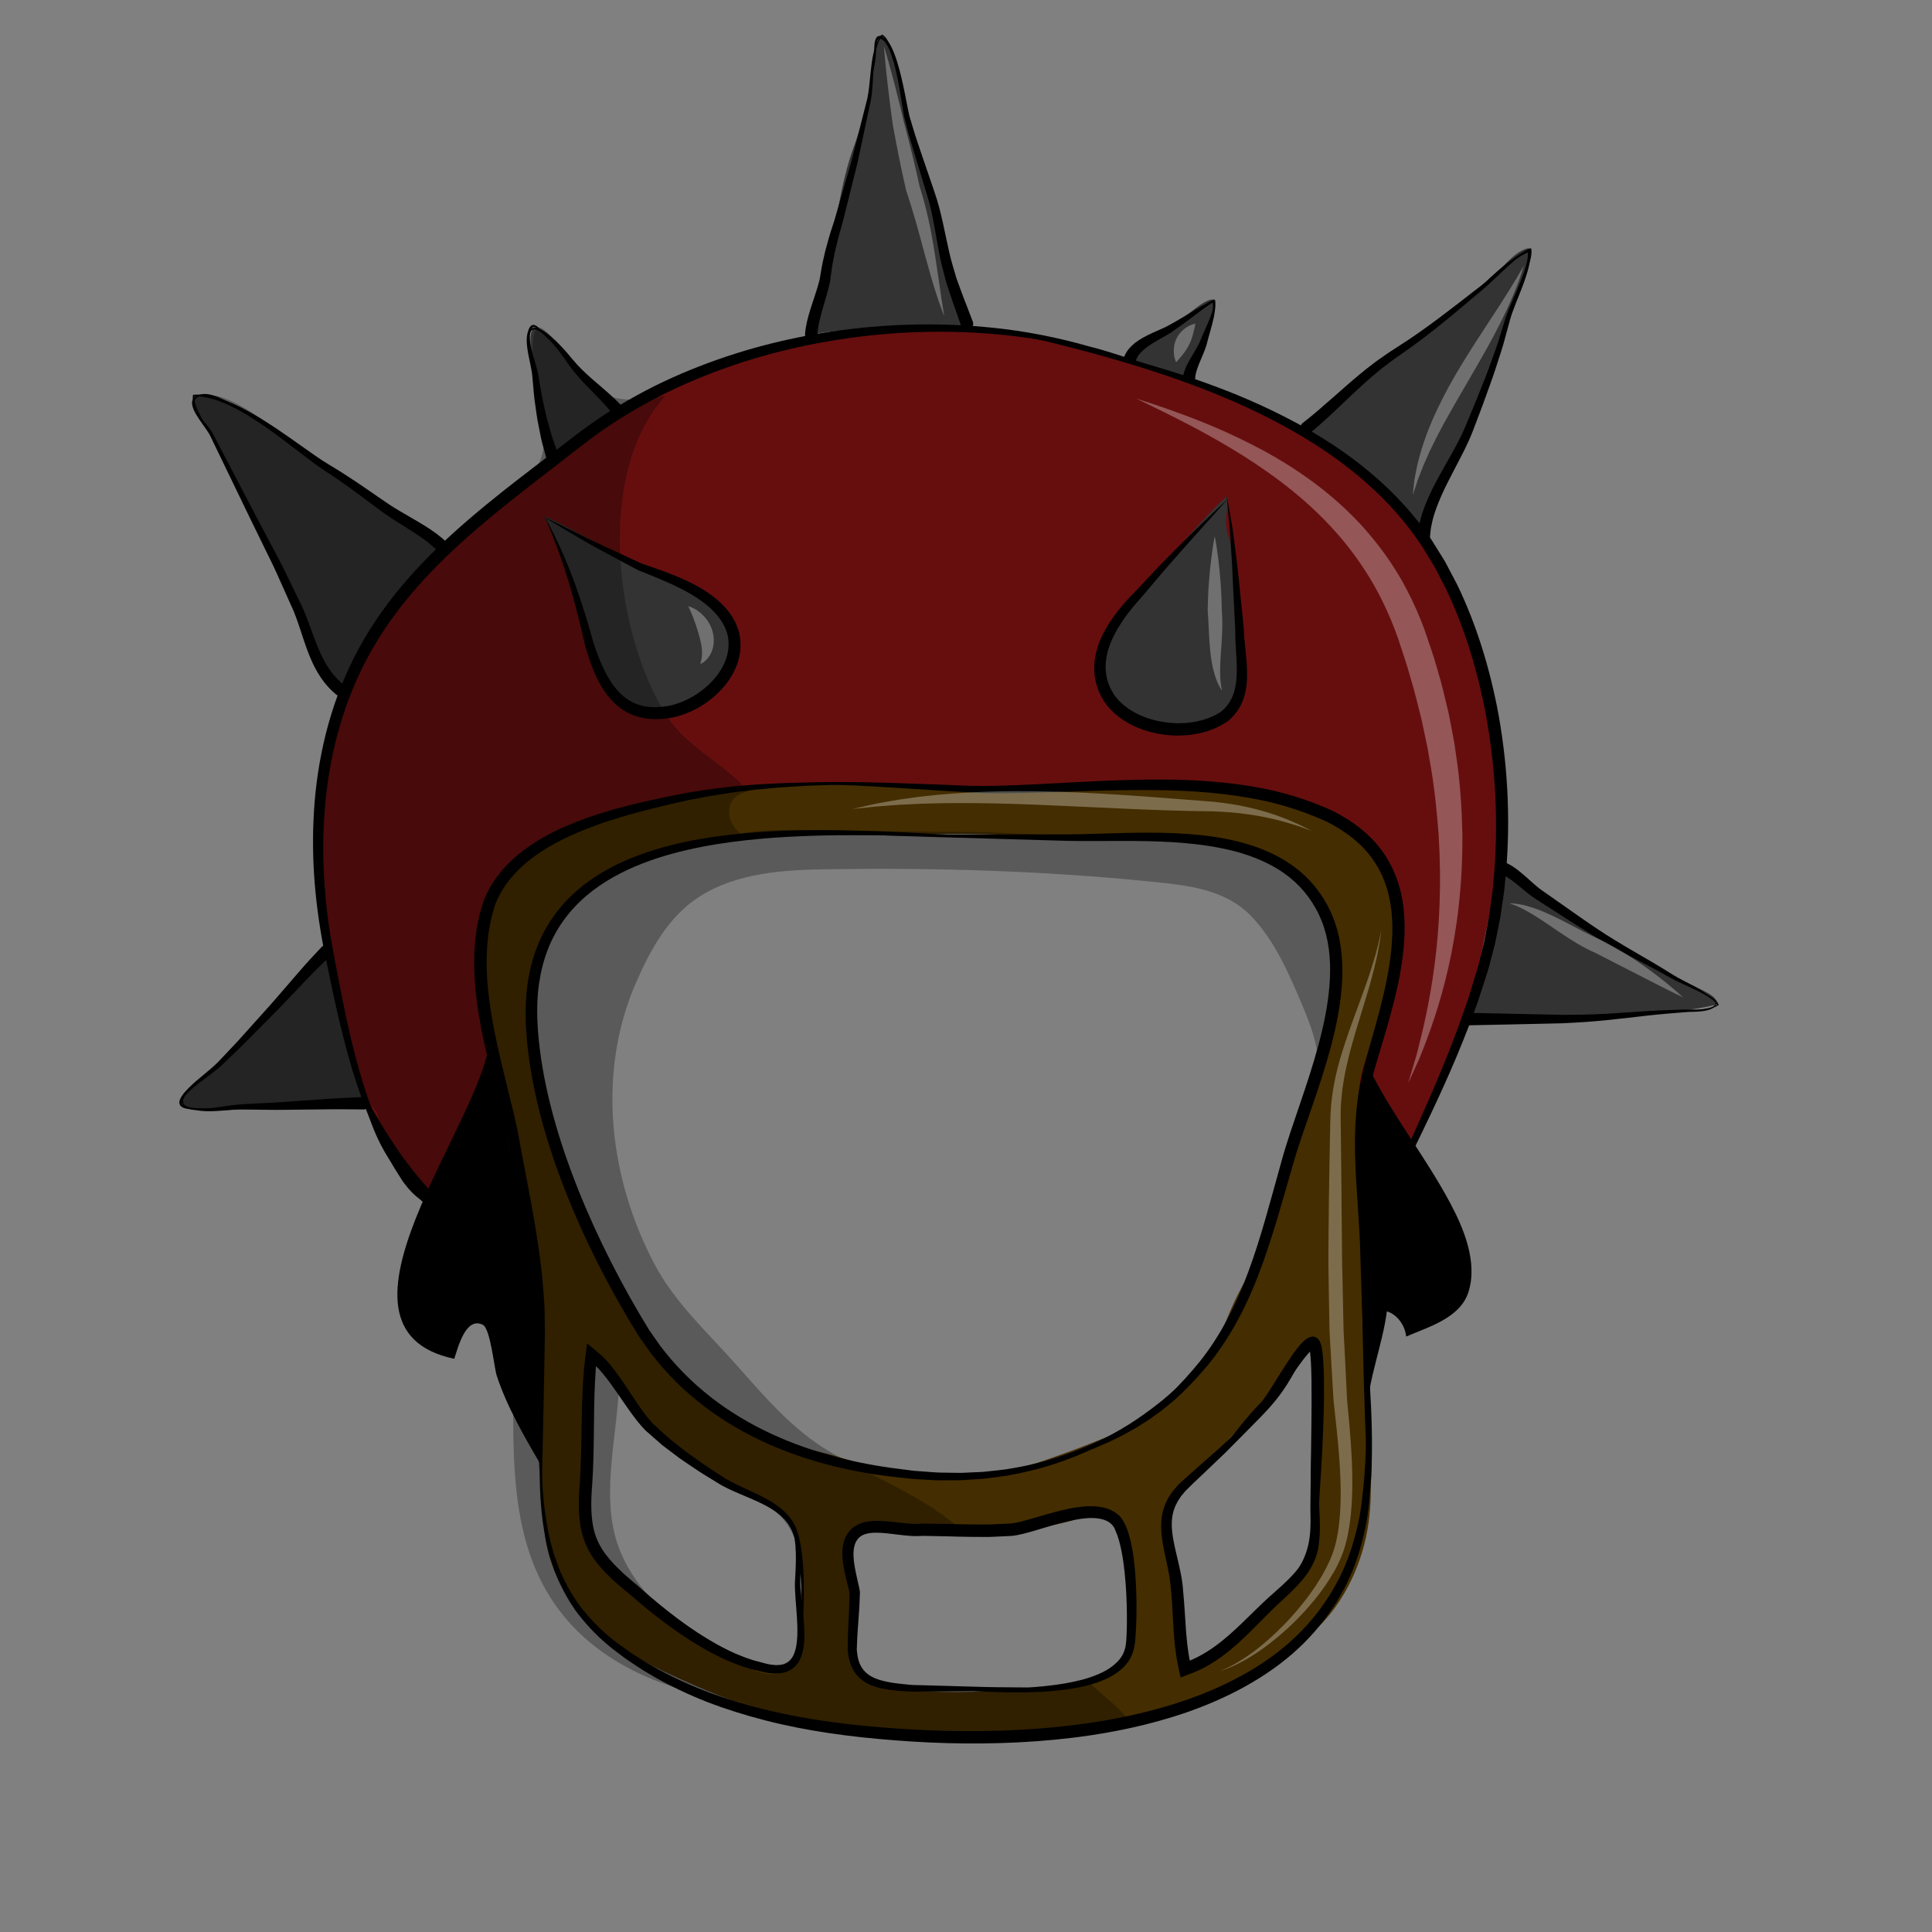 <?xml version="1.0" encoding="utf-8"?>
<!-- Generator: Adobe Illustrator 25.0.1, SVG Export Plug-In . SVG Version: 6.00 Build 0)  -->
<svg version="1.1" id="Capa_1" xmlns="http://www.w3.org/2000/svg" xmlns:xlink="http://www.w3.org/1999/xlink" x="0px" y="0px"
	 viewBox="0 0 800 800" enable-background="new 0 0 800 800" xml:space="preserve">
<rect x="0" y="0" width="800" height="800" fill="#808080" stroke="none"/>
<g id="pelo">
	<g id="Capa_84">
		<g>
			<g>
				<g>
					<path fill="#442D00" d="M225.731,346.815c0.087-0.029,0.171-0.06,0.256-0.087c-0.469-0.357-0.939-0.711-1.417-1.036
						L225.731,346.815z"/>
					<path fill="#442D00" d="M577.326,368.144c-2.227-7.984-8.366-13.239-13.801-19.084c-5.793-6.23-10.055-11.404-18.43-14.732
						c-16.417-6.521-31.119-9.965-50.058-9.965c-19.102,0-37.285,1.343-55.719,2.245c-38.297,1.874-75.586-2.962-113.178-1.122
						c-18.886,0.924-36.151,2.937-53.977,6.202c-16.289,2.984-30.593,9.78-46.176,15.039c0.869,0.658,1.727,1.358,2.578,2.097
						c-12.111,4.278-21.696,16.67-25.341,27.861c-5.197,15.963-4.425,34.877-1.16,51.392c6.642,33.578,1.076,72.429,12.51,105.209
						c5.664,16.234,3.184,33.763,5.92,50.968c2.653,16.677,3.566,34.396,5.25,51.612C227.239,651.13,238.143,669.38,252,679
						c12.389,8.599,22.538,13.123,35.979,19.044c30.695,13.519,65.029,20.346,99.685,20.346c18.955,0,38.869,1.169,57.43-0.59
						c9.05-0.858,18.366-2.303,27.322-4.462c7.581-1.827,16.657-2.711,23.639-6.315c2.151-1.109,5.26-3.185,6.492-5.763
						c5.314-1.891,10.203-4.546,15.256-7.443c13.081-7.501,26.695-16.283,35.419-28.736c9.727-13.885,14.364-30.328,14.366-47.163
						c0.002-6.69,1.314-16.762-1.093-23.467c0.291-12.298-0.683-24.813,1.109-36.575c1.988-13.056,6.073-24.565,4.598-38.744
						c-0.913-8.762-0.122-17.859-1.134-26.94c-0.966-8.682-5.214-17.423-5.799-26.384c-1.217-18.633,3.047-32.276,8.576-48.393
						C579.271,401.603,582.029,385.015,577.326,368.144z M326.789,688.723c-9.193,6.487-24.232-1.883-32.835-6.234
						c-11.773-5.956-23.004-13.561-32.714-22.342c-9.35-8.454-17.513-17.949-19.213-30.601c-1.909-14.227,2.492-28.273,1.697-42.499
						c-0.158-2.851-1.477-5.932,0.581-6.735c-1.733-2.857-0.512-4.529-2.031-7.548c-3.583-7.13,7.428-13.395,11.025-6.232
						c2.517,5.008,5.258,9.926,8.443,14.572c6.557,9.559,14.633,18.208,23.983,25.298c5.358,2.241,10.591,4.765,15.772,7.392
						c6.719,3.404,13.96,6.351,19.904,10.986c5.468,4.263,7.623,9.553,8.327,15.322c2.205,6.285,2.437,13.128,1.898,20.097
						C330.952,668.935,335.316,682.705,326.789,688.723z M298.298,582.57c-12.161-9.35-22.987-17.93-31.502-30.87
						c-8.876-13.489-15.694-29.541-22.49-44.385c-14.72-32.152-22.637-59.864-22.637-95.952c0-16.269,7.054-30.023,19.604-40.538
						c2.859-2.394,10.558-6.885,13.512-10.977c0.92-0.355,1.91-0.735,2.996-1.121c13.843-4.937,22.704-7.956,37.018-10.789
						c17.991-3.56,42.729-2.246,62.104-2.246c19.268,0,38.811-0.933,58.054-0.012c18.6,0.889,38.258,1.715,56.864,1.696
						c20.095-0.021,37.358,0.805,55.718,7.998c12.841,5.03,24.317,25.118,25.537,37.469c1.727,17.475-3.882,33.245-8.721,48.843
						c-4.689,15.123-11.486,29.555-13.783,45.016c-2.389,16.066-8.774,32.158-16.815,47.052
						c-7.244,13.417-10.778,29.677-22.056,40.537c-5.963,5.741-15.339,10.393-22.261,16.275c-1.693,0.824-3.403,1.611-5.162,2.237
						c-7.133,2.532-14.436,5.758-21.493,8.262c-7.049,2.501-14.47,5.452-21.909,6.877c-8.653,1.654-18.704,2.12-27.988,2.12
						c-9.268,0-18.68,0.279-27.409-1.562c-8.223-1.731-15.953-4.844-23.796-6.732C325.063,597.767,312.623,593.585,298.298,582.57z
						 M419.586,699.866c-17.985,0.868-38.554,1.832-55.748-2.216c-16.237-3.82-11.578-32.763-11.578-46.055
						c0-9.374-2.405-18.416,9.287-19.659c9.289-0.985,17.756,2.821,27.278,2.821c17.336,0,36.988-0.502,53.268-4.615
						c9.288-2.348,17.184-8.04,22.285,3.956c0.344,0.065,0.683,0.097,1.02,0.112c1.87,6.181,3.521,12.35,3.522,18.508
						c0.001,9.607,0.426,18.131-0.92,26.948c-0.477,3.122-3.103,6.534-2.943,10.572c-6.081,2.481-11.8,5.725-18.179,7.366
						C438.293,699.816,428.457,699.44,419.586,699.866z M541.471,647.667c-3.773,5.953-7.838,10.54-12.333,16.167
						c-3.356,4.202-8.278,6.386-12.443,9.659c-3.521,2.766-6.013,6.305-10.181,8.272c-3.062,1.447-6.26,3.617-9.18,5.234
						c-2.565,1.423-4.233,2.021-6.852,2.691c-2.889-11.31-1.779-24.014-4.699-35.32c-3.002-11.627-2.488-24.052-0.741-36.017
						c12.567-7.509,19.772-18.665,30.454-29.483c1.289-1.308,2.437-3.632,3.775-4.644c1.439-1.088,3.878-1.127,4.93-2.092
						c2.664-2.451,3.334-5.747,5.21-8.995c3.446-5.963,8.172-11.304,11.58-17.427c6.851-1.496,3.73,17.404,3.351,21.203
						c-0.836,8.373-0.396,15.623,0.568,23.954c0.004-0.001,0.009-0.001,0.014-0.002C544.011,616.04,549.335,635.257,541.471,647.667
						z"/>
				</g>
				<path fill="#660E0E" d="M578.035,493.31c0.809-14.021,11.327-28.613,17.445-41.503c7.405-15.597,12.754-31.407,16.158-48.361
					c6.106-30.416,16.433-68.433,7.928-101.847c-7.661-30.099-15.973-60.513-34.857-86.657
					c-17.131-23.714-48.658-40.409-75.161-51.671c-29.498-12.535-62.683-21.329-95.766-26.38
					c-18.259-1.55-27.038-2.274-45.852-1.123c-16.845,1.031-35.899,5.162-52.232,8.481c-55.143,17.9-106.913,54.265-145.944,96.705
					c-18.895,20.545-36.923,53.452-36.887,81.164c0.022,17.79-4.897,36.216-0.581,53.322c3.867,15.327,6.613,38.152,11.608,53.323
					c4.98,15.127,7.285,30.708,15.409,45.211c5.039,8.998,21.457,32.507,32.179,22.759c4.704-4.275,4.38-17.977,5.842-23.57
					c2.342-8.952,3.723-18.078,4.64-26.971c1.864-18.022-3.536-32.64-3.512-50.547c0.025-19.396,2.902-29.46,17.993-42.095
					c12.884-10.787,25.193-15.005,41.207-18.273c35.2-7.183,55.099-10.354,92.865-10.354c38.971,0,94.654,2.246,133.493,2.246
					c33.293,0,71.281-0.863,89.09,31.464c10.099,18.332,4.651,51.829-3.224,69.536c-4.559,10.253-9.661,21.18-5.483,31.436
					c4.682,11.495,14.586,17.783,13.642,31.462"/>
				<path fill="#333333" d="M136.93,391.719c-12.184,7.19-19.54,22.153-29.457,32.132c-4.738,4.766-9.676,9.357-14.51,14.032
					C88.43,442.268,78.182,449.737,75.5,455c-2.5,8,27.583,3.919,34.165,2.963c13.264-1.924,28.733-2.761,42.861-1.544
					c0.21,0.212,0.196,0.228-0.045,0.044c-5.55-8.461-7.509-22.535-9.137-32.219c-1.886-11.226-5.561-21.828-7.576-33.088"/>
				<path fill="#333333" d="M302.344,277.214c0.535-8.045,5.428-15.395-1.596-22.59c-4.973-5.093-11.64-9.314-18.005-12.35
					c-13.236-6.313-26.24-12.452-39.164-19.364c-6.049-3.236-11.804-6.5-18.212-9.161c2.887,6.329,5.922,13.006,8.49,19.686
					c2.908,7.561,3.713,16.416,6.242,24.147c4.481,13.698,7.09,29.696,23.215,35.487c12.492,4.484,33.403-5.037,38.45-17.537"/>
				<path fill="#333333" d="M456.731,283.95c0-9.516-0.642-17.082,4.208-25.118c3.619-5.999,8.383-11.355,13.061-16.558
					c9.314-10.357,18.341-20.912,28.147-31.152c1.893-1.98,4.062-4.061,6.124-5.695c0.471,4.598-1.186,8.775-0.464,13.413
					c0.594,3.819,2.77,7.128,3.353,10.79c1.386,8.709,0.837,17.986,1.741,26.38c0.942,8.736,1.424,18.084,1.87,26.817
					c0.439,8.586-5.073,14.171-12.755,17.821c-14.087,6.693-42.631-1.946-46.446-18.383"/>
				<path fill="#333333" d="M622.146,358.04c5.804,4.04,10.003,10.555,16.091,14.748c6.529,4.498,13.653,8.443,20.459,12.335
					c12.945,7.404,25.635,14.879,38.759,21.89c3.275,1.751,13.646,5.329,13.986,8.76c-15.648,4.177-34.053,3.506-50.436,5.105
					c-8.716,0.849-18.194,0.59-27.25,0.59c-8.831,0-19.481,1.379-27.799-0.673c6.554-8.63,6.515-18.939,8.775-29.075
					c2.522-11.312,5.621-21.88,6.836-33.678"/>
				<path fill="#333333" d="M589.644,223.331c0.104-14.325,10.274-29.904,16.977-42.518c7.453-14.027,12.265-29.014,16.235-43.796
					c2.604-9.689,12.287-23.904,10.23-34.277c-5.719,0.786-11.86,9.265-16.308,13.245c-5.394,4.83-11.042,9.362-16.672,13.748
					c-11.689,9.107-23.723,18.171-35.871,26.367c-5.882,3.967-25.3,15.997-23.259,24.488c9.799,1.124,18.634,12.633,26.018,18.746
					c8.013,6.631,18.869,15.363,23.231,24.557"/>
				<path fill="#333333" d="M492.717,158.782c0.086-11.829,12.127-22.579,9.779-34.715c-4.005-0.889-14.453,10.131-19.066,12.264
					c-4.695,2.17-16.905,6.845-16.15,13.374c4.42,1.721,8.895,1.333,13.41,3.31c3.921,1.717,9.317,3.235,12.607,5.207"/>
				<path fill="#333333" d="M401.595,135.769c-0.17-7.229-6.065-15.074-8.561-21.892c-3.155-8.612-3.471-16.019-4.792-25.254
					c-2.26-15.809-10.926-29.595-13.36-45.467c-0.776-5.059-4.291-28.273-10.333-28.526c-3.554,6.937-3.232,16.725-4.711,24.067
					c-1.547,7.667-3.703,15.009-6.415,22.421c-5.514,15.058-6.951,31.738-11.06,47.679c-2.349,9.113-6.52,20.064-5.685,29.708
					c10.199-2.603,21.543-0.731,32.286-2.859c10.836-2.146,22.018,0.125,33.212,0.125"/>
				<path fill="#333333" d="M258.814,168.885c-5.846-1.407-12.131-10.098-16.976-13.891c-5.794-4.532-9.438-9.372-14.222-14.844
					c-10.154-11.616-8.145,3.092-7.079,10.185c1.261,8.378,1.711,16.945,3.438,25.302c0.851,4.119,1.343,10.529,4.658,13.509
					c4.642-4.878,7.401-7.427,13.785-10.297c5.217-2.344,11.878-5.069,15.235-9.964"/>
				<path fill="#333333" d="M185.684,226.698c-5.794-1.754-13.193-9.11-18.556-12.489c-6.399-4.033-12.417-8.46-18.574-12.908
					c-11.767-8.501-24.488-15.389-36.113-23.857C107.763,174.038,80,156,80,167c2.5,5,2.719,5.271,4.826,9.616
					c1.462,3.022,4.139,5.445,5.801,8.422c3.494,6.26,5.921,13.49,9.318,20.33c6.931,13.951,14.222,27.25,19.703,41.413
					c5.371,13.885,13.542,26.914,21.91,39.485c4.354-3.971,5.065-11.767,8.012-16.909c3.05-5.323,7.823-9.752,11.88-14.579
					c7.77-9.246,14.079-20.677,23.653-28.079"/>
				<g>
					<g>
						<g>
							<g>
								<path d="M315.848,324.964c0,0,1.841-0.12,5.347-0.348c1.754-0.112,3.925-0.251,6.49-0.415
									c2.569-0.079,5.533-0.17,8.871-0.273c6.676-0.17,14.853-0.159,24.338,0.041c9.483,0.212,20.279,0.644,32.192,1.056
									c23.788,1.598,51.977-1.972,83.715-2.23c15.838-0.152,32.648,0.711,49.729,4.412c8.515,1.967,17.004,4.755,25.306,8.553
									c4.13,2.078,8.087,4.539,11.765,7.499c3.676,2.952,6.996,6.48,9.676,10.496c2.694,4.004,4.709,8.421,6.039,12.961
									c1.338,4.543,2.014,9.194,2.239,13.782c0.43,9.197-0.821,18.112-2.577,26.629c-1.809,8.517-4.15,16.692-6.526,24.615
									c-1.175,3.959-2.404,7.882-3.479,11.692c-0.951,3.808-1.793,7.639-2.352,11.473c-2.392,15.338-1.488,30.291-0.85,44.292
									c0.327,7.005,0.594,13.828,0.573,20.353c0.039,6.516,0.076,12.768,0.111,18.736c0.068,5.967,0.018,11.648-0.025,17.023
									c-0.037,5.374-0.071,10.442-0.104,15.182c-0.004,4.736-0.008,9.145-0.011,13.202c-0.003,2.029-0.006,3.971-0.009,5.822
									c-0.002,0.926-0.004,1.829-0.005,2.709c0.023,0.879,0.046,1.735,0.068,2.568c0.339,13.338,0.525,20.713,0.525,20.713
									s-0.474-7.366-1.331-20.688c-0.052-0.833-0.106-1.689-0.161-2.568c-0.029-0.881-0.059-1.783-0.091-2.709
									c-0.062-1.852-0.126-3.793-0.193-5.823c-0.131-4.06-0.272-8.471-0.426-13.21c-0.112-4.738-0.233-9.805-0.361-15.178
									c-0.116-5.373-0.227-11.052-0.455-17.012c-0.19-5.96-0.387-12.204-0.593-18.71c-0.138-6.498-0.556-13.211-1.034-20.211
									c-0.471-6.994-0.994-14.259-1.156-21.8c-0.154-7.536,0.123-15.362,1.22-23.32c0.52-3.981,1.331-7.972,2.286-12.013
									c1.063-3.978,2.232-7.869,3.357-11.84c2.274-7.921,4.494-15.998,6.185-24.293c1.641-8.285,2.759-16.831,2.318-25.371
									c-0.419-8.508-2.646-17.023-7.466-24.131c-4.729-7.175-11.861-12.43-19.402-16.292c-7.817-3.607-15.965-6.357-24.167-8.322
									c-16.481-3.713-32.953-4.786-48.629-4.871c-15.692-0.127-30.655,0.575-44.696,0.981c-3.511,0.102-6.961,0.203-10.355,0.246
									c-1.697,0.026-3.379,0.053-5.044,0.079c-1.671-0.001-3.327-0.003-4.966-0.004c-3.282,0.067-6.475-0.183-9.605-0.33
									c-3.131-0.159-6.189-0.322-9.165-0.518c-11.919-0.734-22.676-1.487-32.133-2c-9.455-0.501-17.607-0.794-24.272-0.866
									c-3.333-0.021-6.295-0.04-8.861-0.057c-2.566,0.064-4.738,0.117-6.493,0.161
									C317.692,324.921,315.848,324.964,315.848,324.964z"/>
							</g>
						</g>
					</g>
					<g>
						<g>
							<g>
								<path d="M224.277,617.498c0,0-0.645-23.508-1.29-61.517c0.178-18.969-3.678-41.167-8.953-65.707
									c-1.294-6.149-2.622-12.458-3.888-18.899c-0.161-0.806-0.322-1.613-0.484-2.423c-0.173-0.802-0.376-1.588-0.562-2.386
									c-0.382-1.592-0.753-3.185-1.175-4.81c-0.832-3.243-1.673-6.518-2.521-9.821c-3.414-13.237-6.97-27.117-8.469-41.828
									c-0.702-7.351-0.816-14.733,0.019-21.974c0.108-0.905,0.215-1.808,0.322-2.709c0.084-0.904,0.33-1.789,0.488-2.681
									c0.179-0.89,0.358-1.778,0.537-2.665l0.273-1.328l0.387-1.313c0.259-0.874,0.519-1.746,0.777-2.616l0.39-1.303l0.195-0.65
									l0.277-0.641c0.381-0.847,0.729-1.72,1.142-2.536c0.426-0.805,0.852-1.607,1.276-2.409
									c3.64-6.296,8.716-11.388,14.156-15.467c5.492-4.041,11.344-7.179,17.21-9.729c11.759-5.089,23.475-8.122,34.417-10.581
									c5.492-1.207,10.753-2.309,15.901-3.25c2.58-0.409,5.108-0.81,7.582-1.202c2.474-0.381,4.906-0.619,7.273-0.923
									c1.185-0.143,2.355-0.284,3.511-0.424c1.16-0.101,2.305-0.201,3.436-0.299c2.26-0.191,4.462-0.378,6.603-0.559
									c2.145-0.116,4.228-0.228,6.247-0.337c1.009-0.054,2.003-0.107,2.98-0.159c0.978-0.025,1.941-0.05,2.887-0.074
									c3.784-0.088,7.301-0.202,10.542-0.149c3.24,0.02,6.197,0,8.857,0.109c2.658,0.082,5.02,0.155,7.066,0.218
									c2.045,0.109,3.774,0.201,5.172,0.275c2.795,0.152,4.262,0.232,4.262,0.232s-1.47-0.004-4.268-0.011
									c-1.398-0.005-3.129-0.012-5.174-0.021c-2.044,0.033-4.403,0.07-7.059,0.112c-2.655,0.011-5.604,0.162-8.831,0.281
									c-3.228,0.086-6.727,0.345-10.485,0.583c-0.939,0.061-1.895,0.124-2.866,0.187c-0.97,0.09-1.955,0.181-2.956,0.274
									c-2.002,0.184-4.066,0.374-6.19,0.569c-2.117,0.257-4.295,0.521-6.531,0.792c-1.117,0.137-2.249,0.275-3.395,0.416
									c-1.141,0.178-2.295,0.358-3.464,0.54c-2.334,0.381-4.737,0.697-7.166,1.151c-2.426,0.463-4.904,0.935-7.434,1.418
									c-5.025,1.078-10.297,2.341-15.685,3.68c-10.769,2.724-22.218,5.997-33.452,11.122c-5.603,2.562-11.112,5.656-16.167,9.493
									c-5.005,3.872-9.521,8.562-12.688,14.171l-1.107,2.145c-0.356,0.719-0.632,1.453-0.958,2.178l-0.235,0.546l-0.168,0.593
									l-0.339,1.188l-0.684,2.379l-0.345,1.192l-0.243,1.237l-0.481,2.482c-0.141,0.833-0.37,1.649-0.441,2.5l-0.285,2.542
									c-0.747,6.794-0.629,13.816,0.047,20.896c1.441,14.183,4.843,27.865,8.12,41.118c0.813,3.328,1.62,6.627,2.418,9.895
									c0.401,1.628,0.766,3.293,1.136,4.938c0.18,0.822,0.378,1.646,0.542,2.461c0.15,0.814,0.3,1.626,0.449,2.436
									c1.175,6.484,2.391,12.8,3.566,18.971c2.374,12.345,4.453,24.17,5.751,35.339c0.743,5.572,1.034,11.012,1.405,16.22
									c0.074,2.614,0.089,5.18,0.132,7.685c0.011,1.252,0.053,2.496,0.036,3.713c-0.02,1.216-0.041,2.418-0.061,3.606
									C224.921,593.99,224.277,617.498,224.277,617.498z"/>
							</g>
						</g>
					</g>
					<g>
						<g>
							<g>
								<path d="M563.81,517.002c0,0,0.059,2.014,0.169,5.849c0.133,3.834,0.391,9.484,0.866,16.753
									c0.46,7.269,1.179,16.152,1.907,26.485c0.69,10.333,1.471,22.127,1.332,35.222c-0.021,6.547-0.415,13.411-1.132,20.548
									c-0.641,7.14-2.224,14.574-4.533,22.007c-0.652,1.841-1.31,3.697-1.973,5.568c-0.759,1.835-1.622,3.646-2.441,5.494
									c-0.764,1.878-1.855,3.608-2.827,5.417c-0.499,0.898-1,1.8-1.503,2.705c-0.574,0.862-1.15,1.727-1.729,2.595
									c-4.575,6.976-10.286,13.509-16.935,19.281c-13.369,11.522-30.163,19.908-48.237,25.631
									c-18.119,5.738-37.584,9.002-57.559,10.453c-19.988,1.447-39.58,1.118-58.366-0.354
									c-18.771-1.421-36.914-3.891-53.761-8.226c-8.425-2.147-16.529-4.702-24.233-7.657c-7.682-3.017-14.93-6.477-21.688-10.271
									c-1.667-0.988-3.321-1.967-4.96-2.938c-1.622-0.997-3.168-2.087-4.731-3.111c-0.776-0.522-1.548-1.041-2.317-1.558
									c-0.741-0.557-1.479-1.11-2.213-1.661c-1.455-1.122-2.948-2.151-4.329-3.318c-5.615-4.579-10.375-9.709-14.324-15.04
									c-3.799-5.455-6.657-11.115-8.793-16.671c-0.484-1.406-0.916-2.808-1.365-4.178c-0.219-0.688-0.437-1.369-0.652-2.046
									c-0.168-0.689-0.335-1.373-0.5-2.052c-0.329-1.357-0.652-2.692-0.97-4.006c-0.233-1.329-0.462-2.637-0.688-3.922
									c-1.712-10.298-1.845-19.275-1.867-26.562c0.007-7.297,0.214-12.953,0.33-16.788c0.132-3.835,0.201-5.849,0.201-5.849
									s0.007,2.015,0.021,5.852c0.025,3.836,0.02,9.497,0.254,16.771c0.262,7.262,0.683,16.193,2.667,26.283
									c0.258,1.257,0.52,2.536,0.787,3.837c0.349,1.278,0.703,2.578,1.063,3.898c0.18,0.659,0.361,1.324,0.543,1.994
									c0.23,0.654,0.461,1.314,0.693,1.979c0.476,1.325,0.932,2.679,1.44,4.033c2.225,5.346,5.132,10.74,8.916,15.902
									c3.938,5.041,8.627,9.866,14.146,14.167c1.358,1.099,2.852,2.079,4.292,3.141c0.727,0.523,1.458,1.048,2.193,1.575
									c0.762,0.488,1.527,0.979,2.296,1.473c1.549,0.968,3.076,2,4.68,2.941c1.619,0.915,3.253,1.839,4.9,2.771
									c6.674,3.574,13.815,6.825,21.38,9.65c7.589,2.763,15.568,5.144,23.867,7.135c16.604,4.024,34.467,6.26,53.081,7.528
									c18.602,1.316,37.94,1.558,57.628,0.132c19.67-1.427,38.77-4.56,56.461-10.018c17.654-5.444,33.935-13.381,46.889-24.232
									c12.931-10.861,22.018-24.656,26.89-38.874c2.365-7.14,4.048-14.222,4.837-21.241c0.859-6.995,1.411-13.767,1.592-20.249
									c0.459-12.964,0.005-24.738-0.383-35.072c-0.427-10.337-0.865-19.248-1.083-26.536c-0.235-7.288-0.291-12.95-0.283-16.788
									C563.792,519.018,563.81,517.002,563.81,517.002z"/>
							</g>
						</g>
					</g>
					<g>
						<g>
							<g>
								<path d="M541.854,556.265c0,0-0.472,0.994-1.371,2.889c-0.446,0.948-1.013,2.115-1.692,3.491
									c-0.662,1.384-1.474,2.958-2.41,4.723c-1.893,3.511-4.384,7.768-7.963,12.234c-0.922,1.089-1.845,2.25-2.861,3.388
									c-1.042,1.113-2.117,2.263-3.224,3.445c-2.252,2.284-4.633,4.699-7.133,7.234c-2.509,2.527-5.137,5.176-7.876,7.936
									c-2.821,2.69-5.756,5.489-8.795,8.387c-1.523,1.447-3.073,2.919-4.648,4.415c-0.815,0.756-1.53,1.485-2.257,2.217
									c-0.765,0.706-1.397,1.523-2.062,2.322l-0.497,0.601l-0.426,0.644l-0.861,1.288c-0.252,0.446-0.469,0.91-0.709,1.364
									l-0.355,0.685l-0.267,0.721c-0.804,1.892-1.132,3.961-1.227,6.095c-0.277,8.637,4.104,18.184,4.717,28.784
									c0.534,5.186,0.737,10.422,1.138,15.63c0.079,1.311,0.208,2.607,0.339,3.906c0.128,1.3,0.235,2.611,0.442,3.894
									c0.199,1.286,0.33,2.597,0.582,3.875l0.195,0.957l0.048,0.239c0.007,0.032,0.002,0.009,0.004,0.015l-0.001-0.003
									l-0.003-0.011c-0.001-0.003,0-0.001,0-0.001c0.081-0.036-0.282,0.126,0.566-0.253c0.581-0.265,1.171-0.509,1.744-0.788
									l1.702-0.873c2.236-1.222,4.409-2.55,6.459-4.062c4.124-2.986,7.892-6.433,11.541-9.958
									c3.662-3.518,7.179-7.134,10.927-10.492c3.701-3.326,7.333-6.387,10.297-9.752c2.998-3.33,5.162-7.046,6.042-11.007
									c0.195-1.019,0.347-2.022,0.476-3.093c0.14-1.057,0.273-2.107,0.314-3.152c0.033-0.523,0.067-1.044,0.101-1.562
									c0.012-0.525,0.024-1.05,0.036-1.571c0.034-1.04,0.042-2.08,0.032-3.117c-0.009-4.142-0.158-8.186-0.154-12.11
									c0.017-3.94,0.137-7.629,0.201-11.2c0.067-3.557,0.161-6.949,0.283-10.16c0.118-3.211,0.198-6.236,0.338-9.065
									c0.189-2.828,0.362-5.459,0.523-7.882c0.18-2.42,0.267-4.633,0.529-6.613c0.9-7.917,1.398-12.295,1.398-12.295
									s-0.212,4.397-0.594,12.347c-0.143,1.982-0.099,4.197-0.139,6.615c-0.027,2.417-0.056,5.044-0.087,7.865
									c0.04,2.823,0.083,5.843,0.128,9.045c0.036,3.199,0.103,6.585,0.198,10.145c0.097,3.545,0.138,7.314,0.279,11.142
									c0.152,3.843,0.457,7.871,0.619,12.098c0.048,1.055,0.079,2.124,0.082,3.211c0.006,0.542,0.012,1.087,0.018,1.634
									c-0.017,0.553-0.033,1.107-0.05,1.665c-0.008,1.118-0.11,2.234-0.222,3.36c-0.098,1.111-0.236,2.308-0.429,3.479
									c-0.896,4.811-3.426,9.329-6.621,13.056c-3.174,3.786-6.881,7.036-10.432,10.366c-3.529,3.287-6.973,6.945-10.645,10.573
									c-3.663,3.636-7.563,7.297-11.988,10.551c-2.197,1.643-4.569,3.119-7.033,4.474l-1.88,0.971
									c-0.635,0.312-1.29,0.587-1.936,0.882l-0.486,0.218l-0.805,0.334l-1.891,0.717l-1.895,0.718l-0.948,0.359l-0.236,0.09
									l-0.119,0.045c-0.036,0.009-0.093,0.055-0.088-0.012l-0.102-0.498c-0.46-2.255-0.918-4.503-1.375-6.743
									c-0.267-1.37-0.402-2.742-0.607-4.106c-0.213-1.366-0.318-2.721-0.444-4.071c-0.128-1.353-0.253-2.698-0.324-4.027
									c-0.37-5.342-0.517-10.529-0.966-15.539c-0.097-1.258-0.202-2.506-0.373-3.713c-0.167-1.215-0.263-2.433-0.483-3.631
									c-0.452-2.379-0.976-4.806-1.494-7.219c-0.508-2.424-1.034-4.839-1.385-7.327c-0.358-2.474-0.602-5.009-0.412-7.576
									c0.227-5.143,2.473-10.144,5.62-13.679c0.787-0.893,1.549-1.799,2.423-2.562c0.848-0.801,1.692-1.594,2.486-2.282
									c1.612-1.429,3.198-2.834,4.759-4.216c3.127-2.761,6.147-5.426,9.05-7.988c2.852-2.636,5.588-5.165,8.2-7.58
									c2.615-2.412,5.106-4.71,7.462-6.884c1.142-1.103,2.25-2.174,3.325-3.212c1.052-1.062,2.009-2.146,2.971-3.164
									c3.729-4.175,6.421-8.215,8.511-11.584c1.035-1.693,1.94-3.209,2.69-4.546c0.757-1.331,1.398-2.458,1.915-3.369
									C541.315,557.224,541.854,556.265,541.854,556.265z"/>
							</g>
						</g>
					</g>
					<g>
						<g>
							<g>
								<path d="M529.857,659.289c0,0,0.435-0.482,1.26-1.398c0.824-0.916,2.023-2.285,3.48-4.103
									c1.429-1.834,3.115-4.136,4.599-7.025c1.454-2.898,2.643-6.398,3.113-10.431c0.286-2.005,0.344-4.148,0.377-6.375
									c-0.039-2.196-0.095-4.683-0.069-7.129c0.055-4.924,0.114-10.187,0.176-15.724c0.135-11.054,0.412-23.224,0.264-35.891
									c-0.039-2.405-0.1-4.783-0.227-7.099c-0.065-1.155-0.146-2.297-0.263-3.393l-0.097-0.811
									c-0.014-0.103-0.004-0.056-0.006-0.071l0.002-0.01c0.002-0.013,0.004-0.029,0.004-0.049c0.005-0.054-0.04-0.065-0.073-0.047
									c-0.018,0.006-0.036,0.014-0.083,0.054l-0.015,0.012l-0.129,0.142l-0.257,0.283c-0.172,0.184-0.341,0.383-0.51,0.582
									c-1.354,1.583-2.623,3.315-3.847,5c-2.443,3.395-4.69,6.724-6.857,9.784c-1.084,1.531-2.144,3.001-3.217,4.391
									c-0.537,0.695-1.079,1.37-1.649,2.025c-0.559,0.643-1.175,1.317-1.94,1.902c-0.021,0.015-0.035,0.024-0.049,0.034
									c-4.791,4.423-8.773,8.957-12.369,12.761c-3.557,3.855-6.715,7.084-9.362,9.619c-2.695,2.492-4.809,4.368-6.372,5.476
									c-1.52,1.145-2.311,1.742-2.311,1.742s0.718-0.683,2.097-1.994c1.419-1.258,3.317-3.336,5.741-6.036
									c2.383-2.751,5.214-6.195,8.47-10.308c3.31-4.074,6.943-8.844,11.707-13.773c0.063-0.056,0.127-0.111,0.23-0.2
									c0.841-0.782,1.792-2.138,2.714-3.492c0.933-1.382,1.885-2.878,2.872-4.445c1.979-3.137,4.076-6.568,6.462-10.148
									c1.206-1.788,2.45-3.615,3.936-5.454c0.185-0.23,0.371-0.461,0.574-0.69l0.298-0.347l0.15-0.174l0.28-0.283
									c0.725-0.767,1.544-1.522,2.394-2.025l0.639-0.351c0.212-0.1,0.422-0.124,0.633-0.19c0.212-0.063,0.423-0.109,0.635-0.13
									c0.213-0.019,0.425-0.09,0.639-0.031l0.32,0.047l0.08,0.012c-0.001,0.028,0.032-0.058,0.002,0.065l0.021,0.005l0.042,0.01
									l0.168,0.038c0.219,0.056,0.444,0.102,0.608,0.233c0.361,0.214,0.652,0.504,0.927,0.847c0.54,0.71,0.876,1.759,1.137,2.849
									l0.154,0.846c0.05,0.269,0.11,0.602,0.133,0.79l0.124,0.932c0.149,1.233,0.248,2.449,0.329,3.667
									c0.155,2.434,0.229,4.871,0.269,7.326c0.151,12.889-0.453,25.058-1.071,36.129c-0.353,5.525-0.688,10.775-1.001,15.689
									c-0.176,2.473-0.272,4.741-0.396,7.114c-0.196,2.334-0.424,4.577-0.893,6.694c-0.829,4.248-2.435,7.921-4.235,10.808
									c-1.832,2.886-3.783,5.052-5.414,6.752c-1.658,1.68-3.003,2.909-3.93,3.729
									C530.346,658.862,529.857,659.289,529.857,659.289z"/>
							</g>
						</g>
					</g>
					<g>
						<g>
							<g>
								<path d="M442.222,698.182c0,0-5.62,0.479-15.785,1.345c-2.546,0.157-5.381,0.218-8.483,0.343
									c-3.103,0.091-6.479,0.28-10.1,0.31c-7.24,0.073-15.483,0.156-24.597,0.249c-1.138,0.01-2.289,0.021-3.454,0.031
									c-0.582,0.005-1.168,0.01-1.757,0.016c-0.232,0.011-0.745-0.001-0.99-0.025l-0.894-0.054
									c-2.388-0.146-4.845-0.301-7.378-0.632c-2.527-0.336-5.151-0.801-7.77-1.823c-2.599-0.999-5.224-2.746-6.978-5.296
									c-1.779-2.531-2.589-5.551-2.914-8.474l-0.073-0.554c-0.031-0.172-0.06-0.48-0.043-0.683l0.015-1.06
									c0.01-0.708,0.02-1.42,0.03-2.133c0.019-1.429,0.031-2.872,0.117-4.298c0.136-2.85,0.273-5.743,0.413-8.675
									c0.091-1.464,0.097-2.912,0.122-4.373c0.012-0.732,0.024-1.464,0.036-2.199l0.009-0.552c0.002-0.165,0.004-0.166-0.01-0.226
									l-0.205-0.984c-0.642-2.829-1.497-5.825-2.082-8.981c-0.557-3.156-1.032-6.534-0.251-10.218
									c0.182-0.916,0.528-1.839,0.919-2.742l0.733-1.293c0.277-0.414,0.539-0.813,0.878-1.204
									c1.319-1.603,3.179-2.731,5.024-3.344c1.855-0.607,3.7-0.828,5.467-0.881c1.774-0.058,3.494,0.041,5.18,0.188
									c3.369,0.293,6.635,0.791,9.798,0.986c0.784,0.039,1.568,0.077,2.324,0.06c0.385,0.005,0.75-0.025,1.125-0.037l0.544-0.048
									l0.161-0.014c0.112-0.01,0.263-0.025,0.335-0.021l0.369,0.005c1.692,0.02,3.39,0.04,5.095,0.061
									c3.421,0.028,6.818,0.115,10.246,0.197c3.441,0.114,6.838,0.066,10.288,0.102c1.73,0.048,3.416-0.075,5.108-0.142
									c1.691-0.074,3.377-0.148,5.057-0.222c3.028-0.172,6.245-1.179,9.47-2.074c6.458-1.859,12.938-3.956,19.791-4.823
									c3.415-0.412,7.004-0.528,10.633,0.466c1.81,0.515,3.581,1.348,5.138,2.651c0.389,0.347,0.799,0.659,1.112,1.1l0.493,0.625
									c0.145,0.204,0.261,0.4,0.391,0.602c0.268,0.399,0.496,0.801,0.693,1.202c0.217,0.401,0.414,0.803,0.578,1.204
									c1.395,3.213,2.095,6.386,2.674,9.517c0.564,3.131,0.927,6.221,1.188,9.271c0.518,6.099,0.658,12.032,0.576,17.798
									c-0.042,2.884-0.148,5.723-0.338,8.531c-0.058,0.705-0.114,1.406-0.172,2.106c-0.064,0.698-0.129,1.365-0.273,2.141
									l-0.192,1.117c-0.055,0.372-0.129,0.74-0.27,1.1c-0.257,0.717-0.459,1.454-0.773,2.137c-1.219,2.798-3.32,4.983-5.523,6.652
									c-2.227,1.677-4.627,2.917-7.037,3.832c-4.814,1.901-9.619,2.827-14.183,3.483c-9.151,1.253-17.454,1.31-24.711,1.226
									c-7.261-0.111-13.494-0.469-18.584-0.769c-5.087-0.31-9.038-0.551-11.716-0.714c-2.679-0.144-4.088-0.178-4.088-0.178
									s1.409-0.047,4.094-0.044c2.685-0.001,6.645,0.062,11.739,0.131c5.094,0.057,11.327,0.133,18.545-0.059
									c7.207-0.215,15.443-0.603,24.315-2.141c4.416-0.791,9.027-1.859,13.419-3.765c2.208-0.915,4.322-2.112,6.177-3.601
									c1.842-1.488,3.46-3.294,4.325-5.475c0.228-0.536,0.355-1.115,0.548-1.67c0.108-0.273,0.156-0.569,0.186-0.872l0.126-0.896
									c0.1-0.566,0.152-1.263,0.196-1.934c0.036-0.671,0.073-1.345,0.11-2.022c0.112-2.721,0.147-5.506,0.118-8.33
									c-0.056-5.65-0.325-11.472-0.946-17.369c-0.311-2.947-0.72-5.914-1.302-8.848c-0.584-2.916-1.325-5.868-2.494-8.429
									c-1.673-5.09-8.102-5.728-14.15-4.88c-6.176,0.839-12.459,2.893-18.984,4.821c-1.639,0.481-3.299,0.961-5.022,1.387
									c-0.865,0.209-1.742,0.409-2.653,0.577c-0.466,0.076-0.907,0.166-1.409,0.221l-0.73,0.088l-0.655,0.031
									c-1.75,0.082-3.506,0.164-5.267,0.246c-1.76,0.072-3.535,0.197-5.283,0.15c-3.503-0.035-7.02,0.006-10.442-0.118
									c-3.437-0.092-6.858-0.194-10.209-0.239c-1.681-0.031-3.356-0.061-5.024-0.093l-0.261-0.004
									c-0.033-0.002,0.014,0,0.021-0.003l-0.153,0.012l-0.71,0.055c-0.463,0.015-0.934,0.045-1.387,0.037
									c-0.918,0.011-1.803-0.039-2.684-0.09c-3.493-0.25-6.77-0.786-9.93-1.091c-3.13-0.306-6.24-0.415-8.684,0.354
									c-1.205,0.395-2.18,0.989-2.912,1.844c-0.19,0.203-0.367,0.475-0.535,0.715l-0.457,0.768
									c-0.233,0.552-0.471,1.103-0.602,1.737c-0.6,2.505-0.336,5.479,0.145,8.368c0.486,2.924,1.251,5.817,1.885,8.875
									l0.229,1.229c0.091,0.306,0.049,0.683,0.045,0.892l-0.021,0.571c-0.028,0.761-0.057,1.52-0.085,2.275
									c-0.057,1.512-0.099,3.02-0.222,4.484c-0.208,2.928-0.413,5.817-0.614,8.664c-0.121,1.422-0.165,2.811-0.218,4.194
									c-0.028,0.691-0.056,1.38-0.083,2.066l-0.042,1.028c-0.011,0.146-0.005,0.183,0.015,0.354l0.052,0.478
									c0.212,2.56,0.836,4.986,2.107,6.894c1.25,1.919,3.137,3.3,5.311,4.224c2.175,0.93,4.571,1.452,6.955,1.843
									c2.389,0.391,4.794,0.623,7.16,0.849l0.885,0.083c0.346,0.036,0.424,0.042,0.781,0.048c0.59,0.015,1.177,0.029,1.76,0.045
									c1.168,0.029,2.321,0.059,3.461,0.089c9.111,0.259,17.353,0.493,24.59,0.698c3.618,0.122,6.977,0.078,10.075,0.127
									c3.097,0.013,5.93,0.083,8.475,0.047C436.591,698.374,442.222,698.182,442.222,698.182z"/>
							</g>
						</g>
					</g>
					<g>
						<g>
							<g>
								<path d="M305.56,617.499c0,0,1.45,0.349,4.21,1.014c0.686,0.187,1.441,0.433,2.283,0.685
									c0.837,0.265,1.77,0.507,2.731,0.914c1.947,0.732,4.198,1.645,6.5,3.131c0.561,0.389,1.199,0.709,1.746,1.189
									c0.557,0.468,1.128,0.949,1.714,1.442c0.539,0.542,1.047,1.148,1.591,1.745c0.289,0.287,0.501,0.638,0.73,0.981
									c0.229,0.346,0.46,0.694,0.694,1.048c1.781,2.896,2.79,6.515,3.247,10.374c0.468,3.869,0.49,8.02,0.415,12.364
									c-0.016,1.075-0.07,2.193-0.056,3.276c0.03,1.052,0.103,2.177,0.202,3.3c0.193,2.254,0.473,4.581,0.741,6.982
									c0.266,2.4,0.526,4.875,0.673,7.438c0.136,2.563,0.204,5.217-0.142,7.981c-0.152,1.378-0.453,2.79-0.93,4.2
									c-0.465,1.407-1.202,2.835-2.302,4.059c-1.088,1.231-2.557,2.182-4.126,2.721c-1.578,0.518-3.188,0.65-4.759,0.635
									c-0.774-0.045-1.554-0.102-2.319-0.201c-0.746-0.139-1.531-0.232-2.254-0.416c-1.419-0.344-2.851-0.69-4.293-1.04
									l-1.107-0.269l-1.088-0.336c-0.727-0.226-1.456-0.451-2.189-0.679c-1.442-0.505-2.884-1.045-4.324-1.613
									c-5.721-2.358-11.3-5.383-16.774-8.821c-5.479-3.435-10.828-7.327-16.108-11.514c-2.636-2.083-5.273-4.284-7.835-6.505
									c-1.255-1.119-2.577-2.203-3.915-3.285c-1.335-1.056-2.659-2.276-3.997-3.421c-2.622-2.409-5.208-4.971-7.513-7.929
									c-2.311-2.94-4.234-6.389-5.433-10.091c-1.214-3.704-1.698-7.562-1.838-11.336c-0.142-3.774,0.028-7.555,0.334-11.225
									c0.998-14.485,0.498-28.865,1.396-42.865c0.061-0.875,0.121-1.748,0.182-2.619l0.091-1.305
									c0.02-0.24,0.02-0.384,0.056-0.703l0.134-1.085c0.354-2.875,0.708-5.737,1.059-8.585l0.066-0.531
									c0.033-0.151-0.01-0.477,0.201-0.219l0.917,0.752l1.827,1.497c1.189,1.016,2.353,2.013,3.507,3.052l0.839,0.844l0.519,0.543
									c0.298,0.326,0.618,0.64,0.893,0.977c0.56,0.67,1.152,1.32,1.678,2.001c4.308,5.405,7.649,11.062,11.237,16.208
									c1.786,2.557,3.624,5.069,5.598,7.156c2.24,2.045,4.45,4.062,6.627,6.05c2.335,1.851,4.635,3.674,6.9,5.469
									c2.325,1.726,4.688,3.337,6.971,4.972c2.285,1.634,4.649,3.074,6.906,4.582c0.568,0.372,1.133,0.741,1.696,1.109
									l0.842,0.551l0.84,0.476c1.1,0.646,2.275,1.231,3.426,1.81c4.65,2.283,9.384,4.192,13.661,6.667
									c2.145,1.211,4.176,2.581,5.967,4.175c0.927,0.757,1.711,1.665,2.511,2.522c0.698,0.951,1.459,1.838,1.976,2.874
									c0.263,0.512,0.605,0.977,0.793,1.515c0.211,0.525,0.419,1.047,0.627,1.564c0.365,1.038,0.633,2.061,0.897,3.073
									c0.475,2.033,0.837,4.013,1.078,5.933c0.975,7.682,0.879,14.307,0.831,19.699c-0.099,5.395-0.278,9.576-0.372,12.412
									c-0.091,2.836-0.139,4.325-0.139,4.325s-0.105-5.958-0.295-16.732c-0.19-5.369-0.386-11.981-1.638-19.458
									c-0.31-1.867-0.737-3.773-1.265-5.703c-0.583-1.925-1.192-3.855-2.32-5.555c-0.482-0.9-1.205-1.666-1.847-2.493
									c-0.755-0.743-1.476-1.533-2.354-2.197c-1.682-1.396-3.614-2.61-5.699-3.697c-4.148-2.223-8.863-3.956-13.722-6.158
									c-1.215-0.566-2.438-1.128-3.673-1.804l-0.929-0.493l-0.87-0.533c-0.581-0.356-1.165-0.715-1.751-1.074
									c-2.332-1.463-4.767-2.857-7.135-4.456c-2.367-1.6-4.809-3.176-7.227-4.879c-2.367-1.786-4.772-3.601-7.212-5.442
									c-2.323-2.031-4.681-4.094-7.071-6.183c-2.338-2.376-4.266-4.938-6.179-7.558c-3.791-5.236-7.219-10.793-11.314-15.765
									c-0.502-0.632-1.047-1.208-1.57-1.818c-0.258-0.31-0.545-0.579-0.818-0.869l-0.354-0.365l-0.046-0.043l-0.144-0.11
									l-0.066-0.042l-0.031-0.019c-0.01-0.009-0.01,0.093-0.016,0.134c-0.032,0.424-0.065,0.851-0.097,1.278
									c-0.09,1.515-0.181,3.037-0.271,4.566c-0.747,13.687-0.163,28.069-1.179,42.935c-0.305,3.655-0.46,7.191-0.34,10.672
									c0.118,3.471,0.545,6.839,1.549,9.956c0.997,3.118,2.557,5.992,4.58,8.611c2.012,2.625,4.382,5.029,6.838,7.333
									c1.286,1.12,2.486,2.258,3.833,3.35c1.32,1.093,2.629,2.192,3.901,3.354c2.552,2.268,5.063,4.42,7.628,6.511
									c5.109,4.175,10.27,8.065,15.523,11.498c5.247,3.438,10.568,6.462,15.958,8.831c1.353,0.569,2.707,1.113,4.058,1.624
									c0.682,0.229,1.362,0.458,2.04,0.686l1.014,0.342l1.024,0.275c1.394,0.375,2.777,0.748,4.148,1.117
									c0.668,0.188,1.311,0.272,1.965,0.417c0.647,0.102,1.29,0.163,1.925,0.221c1.257,0.044,2.477-0.035,3.565-0.355
									c1.071-0.347,1.999-0.909,2.75-1.701c0.754-0.785,1.341-1.791,1.745-2.916c0.413-1.116,0.716-2.308,0.887-3.538
									c0.386-2.449,0.41-4.975,0.355-7.444c-0.063-2.477-0.238-4.917-0.423-7.312c-0.186-2.396-0.388-4.747-0.505-7.066
									c-0.061-1.162-0.097-2.298-0.087-3.477c0.027-1.148,0.121-2.227,0.176-3.321c0.232-4.325,0.362-8.38,0.058-12.13
									c-0.295-3.739-1.111-7.167-2.658-9.942c-0.205-0.339-0.408-0.675-0.608-1.007c-0.2-0.332-0.385-0.672-0.645-0.951
									c-0.489-0.58-0.941-1.175-1.43-1.713c-0.538-0.494-1.062-0.975-1.574-1.446c-0.502-0.483-1.106-0.817-1.631-1.219
									c-2.162-1.539-4.337-2.544-6.228-3.358c-0.932-0.448-1.845-0.733-2.663-1.035c-0.823-0.291-1.564-0.574-2.237-0.793
									C306.987,617.921,305.56,617.499,305.56,617.499z"/>
							</g>
						</g>
					</g>
					<g>
						<g>
							<g>
								<path d="M364.205,345.86c0,0,7.056-0.056,19.815-0.158c12.758-0.051,31.219-0.126,54.031-0.218
									c11.395,0.134,23.83-0.696,37.33-0.695c6.742,0.001,13.743,0.2,20.948,0.926c3.604,0.347,7.254,0.874,10.935,1.572
									c3.679,0.702,7.394,1.59,11.077,2.811c7.349,2.41,14.725,6.03,20.943,11.569c6.184,5.533,11.05,12.837,13.719,21.062
									c2.711,8.218,3.236,17.053,2.589,25.71c-0.647,8.688-2.421,17.302-4.723,25.797c-2.295,8.505-5.053,16.719-7.824,24.742
									c-2.761,8.042-5.578,15.829-7.779,23.663c-4.547,15.715-8.706,31.109-14.225,45.322
									c-5.412,14.228-12.518,27.181-21.223,37.699c-4.402,5.177-8.891,9.96-13.629,14.163c-2.446,2.001-4.773,4.044-7.274,5.754
									c-1.24,0.866-2.402,1.814-3.667,2.581c-1.246,0.794-2.478,1.577-3.695,2.353c-1.197,0.808-2.481,1.434-3.696,2.141
									c-1.236,0.67-2.421,1.399-3.655,1.994c-2.471,1.181-4.819,2.45-7.224,3.418c-1.188,0.512-2.36,1.016-3.516,1.513
									c-1.161,0.479-2.328,0.891-3.465,1.328c-1.141,0.425-2.256,0.865-3.367,1.256c-1.118,0.369-2.219,0.733-3.3,1.091
									c-8.659,2.826-16.296,4.586-22.545,5.906c-6.265,1.26-11.154,2.078-14.475,2.594c-3.321,0.504-5.065,0.769-5.065,0.769
									s1.73-0.339,5.027-0.986c3.293-0.654,8.142-1.671,14.336-3.162c6.176-1.552,13.71-3.578,22.189-6.663
									c1.058-0.389,2.134-0.784,3.229-1.186c1.086-0.421,2.173-0.893,3.286-1.348c1.107-0.469,2.247-0.911,3.377-1.419
									c1.122-0.525,2.261-1.058,3.416-1.599c2.337-1.024,4.606-2.344,6.996-3.573c1.193-0.617,2.332-1.368,3.523-2.059
									c1.169-0.727,2.408-1.373,3.555-2.196c1.167-0.789,2.349-1.588,3.543-2.397c1.213-0.78,2.319-1.738,3.504-2.612
									c2.39-1.728,4.598-3.777,6.923-5.775c4.477-4.18,8.755-8.965,12.931-14.103c8.18-10.36,14.807-22.987,19.893-37.022
									c5.186-14.016,9.113-29.295,13.55-45.145c2.174-7.994,4.992-15.949,7.699-23.952c2.729-8.012,5.428-16.125,7.669-24.432
									c2.249-8.298,3.969-16.611,4.616-24.838c0.653-8.206,0.186-16.379-2.202-23.814c-2.335-7.418-6.64-14.027-12.154-19.096
									c-5.548-5.07-12.284-8.532-19.19-10.92c-3.458-1.209-6.989-2.119-10.514-2.855c-3.526-0.734-7.05-1.311-10.553-1.716
									c-7.002-0.843-13.883-1.187-20.552-1.337c-13.329-0.304-25.878,0.205-37.298-0.251c-22.812-0.657-41.273-1.188-54.031-1.555
									C371.258,346.091,364.205,345.86,364.205,345.86z"/>
							</g>
						</g>
					</g>
					<g>
						<g>
							<g>
								<path d="M500.02,561.778c0,0-1.492,1.717-4.333,4.987c-0.726,0.804-1.473,1.765-2.419,2.71
									c-0.936,0.956-1.96,2.001-3.068,3.134c-0.556,0.566-1.132,1.154-1.729,1.765c-0.597,0.61-1.207,1.251-1.9,1.847
									c-1.356,1.224-2.802,2.527-4.333,3.908c-6.24,5.367-14.289,11.588-24.663,17.156c-10.343,5.573-23.018,10.414-37.616,13.17
									c-3.626,0.828-7.419,1.145-11.268,1.688c-0.482,0.058-0.965,0.135-1.451,0.178l-1.465,0.097
									c-0.98,0.064-1.965,0.129-2.955,0.194c-0.991,0.065-1.987,0.131-2.988,0.196s-2.008,0.149-3.021,0.129
									c-2.026,0.01-4.073,0.019-6.14,0.028c-1.033-0.013-2.074,0.048-3.115-0.025c-1.041-0.057-2.088-0.112-3.139-0.169
									c-2.103-0.118-4.225-0.236-6.367-0.356c-2.128-0.234-4.276-0.47-6.442-0.708c-17.284-1.847-35.773-5.902-53.826-13.943
									c-9.006-4.025-17.865-9.094-26.124-15.388c-8.258-6.282-15.891-13.803-22.429-22.417c-1.559-2.207-3.125-4.424-4.698-6.649
									c-1.408-2.32-2.823-4.65-4.243-6.99c-1.355-2.333-2.716-4.677-4.081-7.028c-1.319-2.39-2.643-4.789-3.972-7.197
									c-5.211-9.688-10.096-19.739-14.532-30.14c-8.829-20.794-15.608-42.043-18.599-63.324c-0.165-1.332-0.33-2.661-0.494-3.987
									c-0.168-1.326-0.34-2.647-0.414-3.98c-0.099-1.329-0.197-2.654-0.295-3.978l-0.146-1.982l-0.057-1.994
									c-0.163-5.311,0.065-10.609,0.834-15.804c0.776-5.19,2.079-10.274,3.978-15.084c1.894-4.81,4.412-9.32,7.418-13.376
									c6.018-8.151,13.943-14.306,22.22-18.773c8.31-4.481,16.968-7.466,25.44-9.621c8.487-2.149,16.817-3.491,24.841-4.419
									c8.028-0.904,15.757-1.406,23.132-1.658c14.752-0.512,28.083-0.149,39.768,0.296c11.685,0.47,21.733,1.071,29.946,1.511
									c8.211,0.453,14.59,0.749,18.917,0.896c4.328,0.116,6.602,0.177,6.602,0.177s-2.273,0.049-6.605,0.044
									c-4.332-0.007-10.722-0.102-18.946-0.312c-8.224-0.198-18.284-0.518-29.957-0.685c-11.671-0.143-24.968-0.182-39.605,0.648
									c-7.317,0.411-14.964,1.069-22.874,2.118c-7.903,1.073-16.073,2.549-24.32,4.792c-8.234,2.246-16.569,5.288-24.425,9.68
									c-7.833,4.382-15.149,10.265-20.619,17.87c-2.735,3.789-5.01,7.975-6.716,12.453c-1.709,4.477-2.878,9.225-3.561,14.108
									c-1.371,9.782-0.635,20.038,0.825,30.365c3.04,20.662,9.756,41.511,18.456,61.994c4.37,10.247,9.171,20.173,14.282,29.753
									c1.302,2.382,2.6,4.755,3.893,7.119c1.347,2.345,2.689,4.681,4.025,7.007c1.359,2.268,2.713,4.527,4.061,6.777
									c1.494,2.143,2.981,4.275,4.462,6.4c6.208,8.294,13.46,15.56,21.345,21.681c7.885,6.131,16.383,11.123,25.073,15.138
									c17.425,8.021,35.425,12.284,52.448,14.402c2.128,0.272,4.237,0.543,6.328,0.81c2.098,0.156,4.178,0.31,6.238,0.464
									c1.031,0.075,2.057,0.149,3.078,0.224c1.021,0.093,2.04,0.051,3.053,0.083c2.027,0.03,4.035,0.061,6.022,0.09
									c0.995,0.041,1.982-0.023,2.964-0.067c0.983-0.045,1.96-0.09,2.933-0.134c0.973-0.044,1.94-0.088,2.902-0.131l1.44-0.064
									c0.479-0.032,0.951-0.099,1.426-0.146c3.78-0.456,7.517-0.683,11.087-1.419c14.38-2.39,26.96-6.841,37.312-12.079
									c10.382-5.229,18.535-11.169,24.897-16.323c1.564-1.328,3.04-2.582,4.426-3.759c0.709-0.573,1.336-1.191,1.948-1.781
									c0.613-0.589,1.205-1.157,1.775-1.704c1.142-1.095,2.195-2.104,3.158-3.028c0.976-0.914,1.749-1.848,2.5-2.626
									C498.472,563.443,500.02,561.778,500.02,561.778z"/>
							</g>
						</g>
					</g>
					<path d="M202.669,430.435c-1.743,32.755-74.316,119.651-14.579,132.213c1.521-4.422,4.656-17.581,11.797-14.1
						c3.214,1.566,4.689,17.729,5.84,21.217c4.238,12.838,11.436,25.273,18.603,37.433c-0.536-30.822,2.703-63.724-3.37-92.959
						c-2.748-13.234-7.072-25.726-10.004-39.077c-2.928-13.348-3.24-30.009-8.287-41.74"/>
					<path d="M566.896,442.377c9.656,19.482,23.443,36.691,33.697,55.968c5.444,10.232,11.361,24.22,7.483,36.591
						c-3.417,10.896-16.715,14.535-25.824,18.515c-0.383-4.512-3.631-9.146-7.977-10.453c-1.789,13.833-7.663,27.897-8.408,42.359
						c0-24.389-1.098-47.021-2.286-71.118C562.529,492.958,557.861,461.988,566.896,442.377"/>
					<g>
						<g>
							<g>
								<path d="M506.708,163.274c0,0-2.258-0.857-6.558-2.488c-2.148-0.817-4.807-1.828-7.947-3.023
									c-1.56-0.626-3.285-1.174-5.118-1.796c-1.833-0.618-3.785-1.275-5.854-1.972c-2.066-0.697-4.248-1.433-6.543-2.207
									c-2.298-0.76-4.756-1.408-7.298-2.169c-5.104-1.45-10.593-3.225-16.645-4.542c-11.98-3.119-25.832-5.784-41.341-6.942
									c-15.486-1.204-32.574-1.112-50.71,0.939c-18.117,2.07-37.323,6.009-56.664,12.738c-9.661,3.37-19.364,7.393-28.9,12.232
									c-9.502,4.89-18.904,10.492-27.8,17.109c-4.414,3.277-8.91,6.875-13.433,10.336c-4.514,3.494-9.065,7.017-13.65,10.566
									c-9.122,7.128-18.257,14.477-27.014,22.41c-8.754,7.928-16.911,16.276-24.037,25.218
									c-7.132,8.931-13.204,18.464-17.946,28.428c-9.524,19.961-13.986,41.303-15.092,61.656
									c-0.571,10.196-0.343,20.189,0.476,29.851c0.106,1.207,0.189,2.413,0.313,3.61c0.137,1.196,0.273,2.388,0.41,3.575
									c0.143,1.187,0.256,2.372,0.421,3.546c0.17,1.174,0.339,2.343,0.508,3.508c0.311,2.334,0.71,4.636,1.118,6.917
									c0.384,2.279,0.81,4.553,1.243,6.811c3.381,18.04,6.732,34.776,11.276,49.642c4.506,14.854,10.085,27.86,16.515,38.374
									c0.398,0.657,0.794,1.309,1.186,1.955c0.388,0.65,0.771,1.296,1.227,1.861c0.851,1.185,1.774,2.298,2.73,3.329
									c1.917,2.049,4.086,3.725,6.454,4.629c2.366,0.873,4.907,0.853,7.092,0.033c2.205-0.776,4.104-2.073,5.738-3.465
									c3.254-2.835,5.62-5.94,7.585-8.645c1.956-2.725,3.472-5.133,4.69-7.081c2.391-3.928,3.646-5.99,3.646-5.99
									s-1.161,2.117-3.456,6.104c-1.159,1.987-2.604,4.443-4.489,7.238c-1.898,2.777-4.182,5.973-7.443,8.978
									c-1.642,1.477-3.577,2.891-5.932,3.794c-2.325,0.95-5.19,1.066-7.829,0.16c-2.64-0.93-5.004-2.683-7.069-4.778
									c-1.03-1.057-2.016-2.187-2.942-3.41c-0.498-0.592-0.902-1.236-1.312-1.885c-0.415-0.647-0.833-1.3-1.255-1.958
									c-6.783-10.507-12.727-23.545-17.594-38.472c-4.902-14.93-8.595-31.74-12.274-49.731
									c-3.881-18.009-6.316-37.853-5.376-58.722c0.891-20.82,5.245-42.808,14.977-63.545
									c4.849-10.359,11.097-20.267,18.416-29.491c7.313-9.238,15.661-17.802,24.566-25.868c8.91-8.07,18.156-15.479,27.344-22.611
									c4.607-3.537,9.181-7.048,13.719-10.531c4.57-3.463,8.944-6.929,13.573-10.324c9.185-6.743,18.861-12.406,28.62-17.315
									c9.792-4.857,19.728-8.854,29.602-12.168c19.767-6.618,39.314-10.33,57.699-12.124c18.404-1.774,35.688-1.54,51.305-0.001
									c15.634,1.491,29.576,4.507,41.522,7.931c6.046,1.472,11.511,3.392,16.59,4.979c2.528,0.829,4.974,1.544,7.256,2.367
									c2.278,0.838,4.444,1.635,6.496,2.39c2.051,0.755,3.986,1.469,5.805,2.138c1.816,0.675,3.525,1.272,5.069,1.945
									c3.106,1.289,5.736,2.38,7.86,3.262C504.478,162.347,506.708,163.274,506.708,163.274z"/>
							</g>
						</g>
					</g>
					<g>
						<g>
							<g>
								<path d="M576.158,502.077c0,0-0.014-1.074-0.062-4.975h0.123c0.081,0.613,0.143,1.623,0.441,2.954
									c0.123,0.67,0.26,1.424,0.411,2.253c0.165,0.828,0.173,1.763,0.275,2.753h-0.32c-0.044-1.581-0.097-6.156-0.155-11.94h0.631
									c0.014,0.176,0.028,1.547,0.043,2.984l0.014,1.279l-0.691-1.114c-0.483-0.78-1.476-2.383-2.793-4.507
									c-0.153-0.251-0.311-0.509-0.475-0.774c-0.077-0.11-0.169-0.312-0.238-0.353c-0.04,0.166-0.082,0.334-0.123,0.504
									c-0.161,0.68-0.37,1.371-0.422,2.111c-0.042,0.363-0.086,0.733-0.129,1.108c-0.014,0.373-0.027,0.752-0.042,1.137
									c-0.018,0.38-0.025,0.765-0.017,1.151c0.001,0.477,0.003,0.959,0.005,1.446l0.011,2.819l-1.13-2.547
									c-0.058-0.132-0.179-0.401-0.345-0.776c-0.166-0.378-0.385-0.864-0.524-1.426c-0.34-1.153-0.679-2.482-1.27-3.725
									c0.081-0.02,0.687-0.167,1.292-0.315c0.1,1.157-0.066,5.939,1.159,10.734c-0.118-0.011-0.847-0.079-1.576-0.147
									c3.857-8.478,8.925-19.618,14.973-32.912c5.984-13.303,12.903-28.782,19.275-46.352c0.771-2.203,1.554-4.434,2.344-6.69
									c0.396-1.127,0.793-2.261,1.193-3.4c0.353-1.154,0.707-2.314,1.064-3.481c0.71-2.334,1.429-4.691,2.154-7.073
									c0.344-1.194,0.771-2.379,1.053-3.597c0.3-1.214,0.602-2.435,0.904-3.661c0.304-1.225,0.608-2.457,0.915-3.693l0.461-1.859
									c0.144-0.624,0.244-1.259,0.369-1.89c0.478-2.529,0.959-5.08,1.444-7.652c0.274-1.28,0.412-2.59,0.596-3.898
									c0.177-1.309,0.354-2.622,0.532-3.941c0.179-1.318,0.357-2.642,0.537-3.97c0.158-1.331,0.239-2.677,0.363-4.022
									c2.04-21.516,1.169-44.586-2.979-67.759c-3.474-18.717-8.899-36.649-16.599-52.814c-1.025-1.986-2.045-3.964-3.061-5.933
									c-0.508-0.985-1.014-1.968-1.519-2.948c-0.538-0.96-1.134-1.882-1.694-2.822c-1.138-1.872-2.269-3.735-3.396-5.588
									c-0.536-0.947-1.186-1.807-1.802-2.689c-0.62-0.879-1.238-1.756-1.854-2.63c-5.057-6.922-10.734-13.175-16.749-18.775
									c-12.037-11.227-25.292-19.885-38.242-26.856c-6.484-3.49-12.909-6.573-19.177-9.339
									c-6.283-2.736-12.402-5.164-18.293-7.363c-11.805-4.332-22.681-7.748-32.304-10.5c-9.622-2.762-17.979-4.912-24.824-6.617
									c-6.844-1.707-12.181-2.948-15.797-3.801c-3.619-0.84-5.52-1.281-5.52-1.281s1.917,0.366,5.566,1.065
									c3.647,0.715,9.026,1.76,15.932,3.233c6.905,1.471,15.341,3.349,25.07,5.827c9.73,2.468,20.744,5.588,32.74,9.646
									c5.986,2.062,12.216,4.359,18.625,6.977c6.397,2.648,12.969,5.627,19.621,9.034c13.287,6.809,26.982,15.393,39.548,26.773
									c6.276,5.678,12.233,12.064,17.564,19.191c0.652,0.903,1.306,1.808,1.96,2.715c0.65,0.911,1.337,1.804,1.901,2.772
									c1.185,1.905,2.375,3.82,3.571,5.744c0.59,0.967,1.214,1.918,1.778,2.905c0.53,1.005,1.061,2.012,1.593,3.022
									c1.064,2.02,2.131,4.05,3.203,6.089c8.055,16.577,13.683,34.921,17.232,54.043c4.236,23.673,4.998,47.203,2.706,69.156
									c-0.14,1.373-0.236,2.744-0.411,4.102c-0.198,1.357-0.395,2.708-0.591,4.053c-0.197,1.346-0.393,2.686-0.588,4.021
									c-0.203,1.334-0.36,2.669-0.655,3.978c-0.529,2.626-1.054,5.23-1.574,7.812c-0.136,0.644-0.248,1.291-0.402,1.928
									l-0.498,1.9c-0.331,1.264-0.66,2.522-0.988,3.773c-0.329,1.251-0.656,2.497-0.981,3.737
									c-0.309,1.246-0.755,2.433-1.123,3.642c-0.773,2.404-1.539,4.785-2.296,7.141c-0.381,1.176-0.76,2.347-1.136,3.511
									c-0.424,1.146-0.846,2.286-1.265,3.42c-0.839,2.267-1.669,4.507-2.488,6.722c-6.76,17.633-14.065,33.016-20.42,46.178
									c-3.192,6.578-6.177,12.59-8.875,18.006c-2.692,5.415-5.091,10.239-7.164,14.408l-1.121,2.254l-0.457-2.401
									c-0.123-0.645-0.244-1.283-0.363-1.91c-0.12-0.627-0.249-1.24-0.284-1.843c-0.11-1.201-0.245-2.328-0.244-3.327
									c-0.083-2.005-0.015-3.483-0.008-4.076l0.039-3.061l1.255,2.746c0.665,1.454,0.995,2.947,1.278,3.992
									c0.123,0.555,0.305,0.977,0.437,1.314c0.127,0.341,0.218,0.586,0.262,0.706c-0.529,0.129-1.06,0.258-1.121,0.273
									c0.01-0.525,0.02-1.046,0.029-1.561c0.003-0.608,0.033-1.193,0.09-1.758c0.045-0.566,0.089-1.126,0.133-1.676
									c0.077-0.522,0.182-1.015,0.268-1.509c0.14-0.976,0.444-1.936,0.688-2.837c0.062-0.225,0.124-0.448,0.185-0.668
									c0.005-0.047,0.021-0.021,0.036,0.009l0.045,0.073l0.09,0.145l0.177,0.286c0.233,0.379,0.46,0.748,0.681,1.105
									c0.436,0.712,0.845,1.381,1.223,1.999c0.376,0.651,0.721,1.249,1.031,1.788c0.604,1.068,1.075,1.902,1.383,2.448
									c-0.327,0.079-0.654,0.159-0.68,0.165c0.016-1.438,0.029-2.809,0.044-2.984c0.307,0,0.613,0,0.633,0
									c-0.059,5.783-0.11,10.358-0.155,11.94c-0.158,0-0.316,0-0.322,0c-0.083-0.974-0.069-1.888-0.216-2.715
									c-0.132-0.829-0.252-1.584-0.358-2.254c-0.267-1.335-0.303-2.373-0.357-2.991c0.062,0,0.125,0,0.127,0
									C576.171,501.003,576.158,502.077,576.158,502.077z"/>
							</g>
						</g>
					</g>
					<g>
						<g>
							<g>
								<path d="M150.195,452.326c0,0,0.461,0.791,1.295,2.22c0.816,1.423,1.997,3.48,3.455,6.023
									c2.934,5.047,7.015,11.872,12.074,18.896c2.548,3.503,5.121,6.723,7.571,9.596c0.621,0.713,1.227,1.407,1.815,2.083
									c0.609,0.66,1.202,1.301,1.774,1.921c1.123,1.27,2.265,2.36,3.266,3.414c2.052,2.046,3.747,3.715,4.962,4.82
									c1.196,1.143,1.857,1.775,1.857,1.775s-0.826-0.397-2.318-1.114c-1.501-0.716-3.601-1.881-6.122-3.477
									c-1.236-0.829-2.625-1.706-4.003-2.799c-0.696-0.537-1.43-1.081-2.154-1.679c-0.709-0.617-1.439-1.252-2.188-1.903
									c-2.934-2.674-5.935-5.896-8.637-9.614c-5.386-7.482-8.472-15.246-10.255-20.879c-0.883-2.833-1.489-5.15-1.846-6.77
									C150.389,453.222,150.195,452.326,150.195,452.326z"/>
							</g>
						</g>
					</g>
					<g>
						<g>
							<g>
								<path d="M87.433,180.688c0,0-0.868-1.984-2.851-5.211c-0.961-1.629-2.18-3.582-3.35-5.969
									c-0.288-0.6-0.563-1.23-0.813-1.898c-0.123-0.321-0.225-0.709-0.346-1.097c-0.101-0.389-0.156-0.789-0.233-1.195
									c0.007-0.404-0.066-0.814,0.009-1.235c0.04-0.194,0.021-0.457,0.11-0.601l0.626-0.042c0.834-0.092,1.726-0.055,2.651-0.017
									c6.685,0.469,13.843,3.634,20.945,7.641c7.124,4.038,14.261,9.071,21.34,14.097c3.56,2.495,7.04,5.048,10.664,7.208
									c1.829,1.126,3.673,2.192,5.444,3.339c1.77,1.152,3.518,2.291,5.24,3.411c3.392,2.298,6.68,4.523,9.753,6.676
									c3.12,2.188,5.913,4.066,8.739,5.711c5.593,3.287,10.498,6.001,13.799,8.37c0.845,0.542,1.571,1.112,2.205,1.618
									c0.637,0.5,1.183,0.928,1.632,1.28c0.881,0.737,1.334,1.249,1.4,1.291c0.944,0.938,0.828,2.459-0.249,3.389
									c-1.078,0.93-2.581,1.07-3.352,0.304c-0.063-0.039-0.405-0.471-1.155-1.143c-0.39-0.328-0.864-0.727-1.416-1.191
									c-0.547-0.47-1.175-1.006-1.955-1.545c-2.959-2.298-7.597-5.099-13.204-8.674c-2.793-1.761-5.821-3.964-8.762-6.196
									c-2.99-2.264-6.163-4.586-9.445-6.992c-1.659-1.169-3.344-2.357-5.05-3.56c-1.708-1.199-3.504-2.328-5.277-3.512
									c-3.647-2.364-7.085-5.089-10.541-7.706c-6.887-5.286-13.766-10.527-20.641-14.769c-3.431-2.123-6.861-3.986-10.246-5.439
									c-3.373-1.447-6.76-2.463-9.895-2.802c-0.694-0.059-1.387-0.119-2.064-0.1l-0.51-0.001
									c-0.077,0.104-0.068,0.306-0.106,0.454c-0.076,0.319-0.008,0.645-0.019,0.966c0.054,0.315,0.093,0.635,0.164,0.942
									c0.085,0.301,0.153,0.603,0.265,0.942c0.218,0.654,0.463,1.28,0.724,1.88c1.064,2.393,2.209,4.393,3.109,6.057
									C86.638,178.667,87.433,180.688,87.433,180.688z"/>
							</g>
						</g>
					</g>
					<g>
						<g>
							<g>
								<path d="M103.895,171.733c0,0-0.145-0.06-0.425-0.176c-0.282-0.113-0.699-0.285-1.226-0.548
									c-1.063-0.504-2.579-1.335-4.496-2.403c-1.922-1.054-4.251-2.367-7.064-3.517c-1.411-0.547-2.957-1.052-4.617-1.229
									c-0.415-0.032-0.836-0.094-1.255-0.043c-0.421,0.02-0.849,0.03-1.262,0.16c-0.831,0.167-1.735,0.442-2.344,0.983
									c-0.637,0.522-0.891,1.348-0.754,2.227c0.11,0.881,0.49,1.778,0.944,2.646c0.924,1.743,2.171,3.418,3.475,5.125
									c0.654,0.855,1.329,1.717,1.994,2.626c0.331,0.458,0.659,0.925,0.968,1.436c0.316,0.537,0.537,1.007,0.812,1.519
									c1.051,2.009,2.126,4.062,3.218,6.15c4.371,8.352,9.036,17.266,13.706,26.19c2.356,4.457,4.713,8.917,7.035,13.31
									c1.164,2.196,2.32,4.376,3.462,6.53c1.134,2.16,2.144,4.361,3.199,6.492c2.081,4.282,4.095,8.425,6.007,12.359
									c1.812,4.101,3.156,8.038,4.474,11.583c1.302,3.551,2.59,6.708,3.935,9.368c1.344,2.659,2.771,4.779,4.06,6.422
									c2.638,3.24,4.685,4.573,4.775,4.706c1.019,0.722,1.226,2.3,0.475,3.508c-0.751,1.209-2.391,1.464-3.651,0.555
									c-0.102-0.145-2.551-1.869-5.512-5.759c-1.441-1.955-2.984-4.437-4.358-7.386c-1.375-2.945-2.623-6.327-3.83-9.97
									c-1.219-3.638-2.424-7.546-4.007-11.461c-1.768-3.951-3.629-8.112-5.553-12.412c-0.979-2.145-1.906-4.352-2.966-6.539
									c-1.07-2.183-2.152-4.392-3.242-6.618c-2.176-4.457-4.386-8.981-6.594-13.503c-4.383-9.072-8.762-18.135-12.865-26.625
									c-1.025-2.123-2.034-4.21-3.021-6.252c-0.246-0.495-0.494-1.053-0.734-1.489c-0.257-0.457-0.555-0.913-0.858-1.363
									c-0.616-0.9-1.262-1.783-1.892-2.664c-1.257-1.763-2.48-3.509-3.402-5.39c-0.452-0.941-0.845-1.924-0.949-2.999
									c-0.151-1.052,0.253-2.297,1.131-2.941c0.85-0.677,1.802-0.903,2.724-1.069c0.458-0.124,0.925-0.123,1.384-0.13
									c0.46-0.037,0.903,0.041,1.342,0.089c1.749,0.245,3.31,0.817,4.728,1.418c2.815,1.259,5.101,2.649,6.991,3.765
									c1.883,1.129,3.366,2.006,4.411,2.543c0.517,0.28,0.927,0.465,1.206,0.586C103.752,171.669,103.895,171.733,103.895,171.733
									z"/>
							</g>
						</g>
					</g>
					<g>
						<g>
							<g>
								<path d="M228.392,141.383c0-0.001-0.88-0.532-2.16-1.789c-0.631-0.629-1.397-1.393-2.276-2.269
									c-0.446-0.434-0.924-0.881-1.39-1.232c-0.477-0.338-1.034-0.744-1.688-0.632c-0.667,0.169-0.942,0.931-1.118,1.548
									c-0.144,0.614-0.337,1.431-0.362,2.249c-0.088,1.657,0.232,3.448,0.645,5.271c0.424,1.828,0.99,3.703,1.562,5.636
									c0.56,1.922,1.167,3.966,1.454,6.094c0.678,4.004,1.274,8.01,2.184,11.714c0.431,1.853,0.763,3.665,1.229,5.346
									c0.469,1.678,0.913,3.266,1.324,4.735c0.745,2.964,1.68,5.317,2.268,7.009c0.596,1.686,0.947,2.678,0.97,2.744
									c0.164,0.527-0.791,1.349-2.128,1.836c-1.338,0.487-2.565,0.429-2.74-0.13c-0.019-0.07-0.311-1.139-0.807-2.955
									c-0.481-1.817-1.259-4.361-1.787-7.455c-0.302-1.539-0.629-3.202-0.975-4.959c-0.34-1.755-0.535-3.63-0.825-5.55
									c-0.626-3.832-0.914-7.964-1.278-12.066c-0.253-3.854-1.51-7.842-2.054-11.694c-0.277-1.928-0.474-3.839-0.233-5.681
									c0.112-0.929,0.364-1.775,0.698-2.725c0.352-0.863,0.851-1.726,1.746-1.873c0.877-0.089,1.6,0.458,2.189,0.943
									c0.607,0.532,1.052,1.037,1.461,1.499c0.808,0.944,1.511,1.767,2.091,2.444C227.56,140.784,228.392,141.383,228.392,141.383
									z"/>
							</g>
						</g>
					</g>
					<g>
						<g>
							<g>
								<path d="M218.617,143.374c0,0-0.017-0.227-0.049-0.653c-0.037-0.427-0.087-1.052-0.082-1.856
									c-0.002-0.801,0.034-1.786,0.341-2.902c0.088-0.277,0.164-0.567,0.341-0.852c0.134-0.304,0.357-0.558,0.599-0.813
									c0.518-0.478,1.282-0.695,2.064-0.614c1.57,0.191,2.878,1.043,4.206,1.956c1.314,0.938,2.583,2.052,3.841,3.252
									c2.511,2.408,4.974,5.165,7.314,8.043c4.544,5.487,10.341,9.89,14.526,13.652c2.116,1.848,3.818,3.547,5.024,4.749
									c1.154,1.275,1.833,2.025,1.877,2.075c0.344,0.413-0.293,1.455-1.42,2.323c-1.128,0.869-2.293,1.275-2.601,0.907
									c-0.037-0.048-0.596-0.781-1.547-2.027c-1.024-1.208-2.462-2.924-4.355-4.895c-3.696-3.975-9.278-9.02-13.577-15.25
									c-2.023-2.993-4.196-5.905-6.418-8.447c-1.113-1.268-2.241-2.448-3.4-3.44c-1.145-0.971-2.378-1.855-3.54-2.096
									c-0.567-0.118-1.168-0.018-1.605,0.32c-0.202,0.183-0.399,0.368-0.523,0.602c-0.16,0.206-0.254,0.468-0.356,0.712
									c-0.374,0.998-0.504,1.969-0.568,2.754c-0.076,0.79-0.081,1.416-0.082,1.843
									C218.62,143.146,218.617,143.374,218.617,143.374z"/>
							</g>
						</g>
					</g>
					<g>
						<g>
							<g>
								<path d="M373.979,38.4c0,0-0.05-0.272-0.188-1.014c-0.166-0.735-0.271-1.973-0.848-3.798c-0.129-0.46-0.27-0.96-0.423-1.504
									c-0.186-0.534-0.388-1.111-0.606-1.733c-0.418-1.252-0.987-2.656-1.614-4.273c-0.708-1.602-1.168-3.524-1.789-5.628
									c-0.313-1.045-0.68-2.183-1.164-3.185c-0.266-0.502-0.54-1.024-0.941-1.469c-0.178-0.241-0.424-0.422-0.651-0.624
									l-0.395-0.237l-0.1-0.059c-0.025,0.021-0.046,0.061-0.07,0.09l-0.138,0.192c-0.178,0.261-0.366,0.538-0.565,0.83
									c-0.171,0.305-0.324,0.637-0.495,0.972c-0.185,0.33-0.308,0.699-0.446,1.072c-0.131,0.351-0.316,0.82-0.424,1.275
									c-0.548,1.833-0.917,4.01-1.159,6.438c-0.251,2.429-0.385,5.108-0.549,7.991c-0.18,2.866-0.348,6.015-1.124,9.211
									c-1.343,6.294-2.806,13.15-4.311,20.21c-0.392,1.763-0.726,3.549-1.172,5.322c-0.441,1.774-0.885,3.555-1.329,5.338
									c-0.889,3.567-1.78,7.141-2.661,10.675c-0.441,1.768-0.88,3.527-1.315,5.27c-0.22,0.871-0.44,1.738-0.657,2.6
									c-0.243,0.849-0.484,1.693-0.724,2.532c-1.008,3.356-1.764,6.635-2.494,9.795c-0.307,1.588-0.608,3.145-0.901,4.664
									c-0.296,1.518-0.431,3.019-0.647,4.464c-0.098,0.724-0.194,1.437-0.29,2.138l-0.044,0.324
									c-0.039,0.264-0.055,0.28-0.074,0.392l-0.116,0.553c-0.079,0.365-0.15,0.734-0.239,1.083c-0.332,1.42-0.7,2.747-1.058,4.009
									c-1.476,5.024-2.665,9.013-3.192,11.829c-0.537,2.805-0.576,4.367-0.574,4.483c-0.04,0.589-0.338,1.101-0.78,1.501
									c-0.457,0.402-1.094,0.707-1.803,0.757c-0.71,0.051-1.362-0.183-1.841-0.653c-0.494-0.471-0.773-1.162-0.725-1.901
									c-0.003-0.155,0.124-2.133,0.832-5.239c0.69-3.103,2.097-7.273,3.697-12.109c0.389-1.211,0.784-2.469,1.132-3.76
									c0.096-0.325,0.168-0.646,0.25-0.973l0.121-0.492c0.017-0.063,0.053-0.22,0.037-0.135c-0.006,0.053,0.009-0.041,0.015-0.074
									l0.023-0.136c0.124-0.728,0.249-1.467,0.376-2.218c0.275-1.496,0.474-3.055,0.834-4.616
									c0.358-1.561,0.725-3.159,1.099-4.791c0.862-3.223,1.767-6.588,2.896-9.914c0.271-0.838,0.545-1.681,0.82-2.528
									c0.247-0.849,0.495-1.703,0.744-2.56c0.493-1.715,0.991-3.445,1.491-5.185c1.002-3.481,2.015-6.999,3.026-10.512
									c0.506-1.757,1.012-3.513,1.516-5.261c0.509-1.747,0.909-3.521,1.365-5.265c1.77-6.99,3.49-13.777,5.069-20.009
									c0.866-3.035,1.148-6.051,1.446-8.92c0.281-2.864,0.529-5.559,0.89-8.008c0.352-2.449,0.828-4.658,1.482-6.519
									c0.145-0.483,0.319-0.881,0.533-1.358c0.201-0.457,0.378-0.899,0.621-1.266c0.227-0.377,0.427-0.743,0.641-1.072
									c0.239-0.309,0.466-0.603,0.679-0.878l0.163-0.172c0.027-0.026,0.053-0.063,0.082-0.081l0.113,0.07l0.449,0.278
									c0.258,0.228,0.536,0.431,0.742,0.699c0.46,0.491,0.778,1.087,1.082,1.66c0.571,1.212,0.893,2.31,1.202,3.375
									c0.597,2.125,1.028,4.034,1.705,5.625c0.606,1.631,1.155,3.046,1.555,4.308c0.208,0.628,0.401,1.209,0.58,1.747
									c0.144,0.548,0.276,1.053,0.398,1.516c0.545,1.838,0.624,3.083,0.772,3.821C373.936,38.127,373.979,38.4,373.979,38.4z"/>
							</g>
						</g>
					</g>
					<g>
						<g>
							<g>
								<path d="M359.061,43.375c0,0,0.356-2.365,0.979-6.507c0.312-2.07,0.69-4.584,1.124-7.469
									c0.215-1.441,0.443-2.974,0.684-4.591c0.152-1.587,0.096-3.318,0.172-5.127c0.039-0.846,0.094-1.98,0.397-3.009
									c0.158-0.505,0.366-1.004,0.748-1.377c0.378-0.393,0.983-0.492,1.498-0.359c1.033,0.263,1.991,1.06,2.743,1.942
									c0.73,0.878,1.233,1.744,1.73,2.698c1.88,3.792,3.019,8.049,4.093,12.438c1.051,4.397,1.902,8.994,2.821,13.607l0.362,1.719
									c0.111,0.551,0.271,1.106,0.45,1.677c0.338,1.131,0.678,2.265,1.019,3.401c0.345,1.135,0.669,2.275,1.033,3.411l1.131,3.408
									c1.474,4.546,3.121,9.082,4.615,13.561c1.459,4.462,3.179,8.895,4.313,13.364c2.308,8.894,3.537,17.227,5.598,24.07
									c0.502,1.703,0.984,3.336,1.443,4.893c0.557,1.541,1.087,3.005,1.585,4.383c0.963,2.752,1.965,5.173,2.731,7.176
									c1.55,4.049,2.462,6.431,2.522,6.588c0.46,1.27-0.262,2.675-1.607,3.137c-1.347,0.462-2.804-0.171-3.254-1.415
									c-0.055-0.157-0.883-2.542-2.29-6.597c-0.708-2.05-1.619-4.469-2.525-7.356c-0.464-1.431-0.958-2.952-1.477-4.552
									c-0.427-1.644-0.875-3.371-1.342-5.171c-1.89-7.165-2.858-15.647-4.808-24.314c-0.946-4.331-2.462-8.664-3.796-13.248
									c-1.352-4.553-2.835-9.108-4.17-13.751l-1.023-3.466c-0.33-1.16-0.622-2.337-0.934-3.501
									c-0.307-1.166-0.612-2.329-0.918-3.489c-0.158-0.571-0.307-1.162-0.411-1.778l-0.311-1.767
									c-0.771-4.682-1.46-9.255-2.353-13.639c-0.91-4.363-1.905-8.601-3.573-12.263c-0.416-0.89-0.934-1.796-1.454-2.478
									c-0.504-0.645-1.08-1.2-1.826-1.502c-0.366-0.142-0.818-0.105-1.086,0.191c-0.272,0.277-0.407,0.65-0.517,1.012
									c-0.205,0.736-0.279,1.464-0.354,2.403c-0.136,1.776-0.134,3.497-0.35,5.166c-0.296,1.612-0.577,3.142-0.841,4.579
									c-0.531,2.871-0.994,5.372-1.375,7.432C359.497,41.023,359.061,43.375,359.061,43.375z"/>
							</g>
						</g>
					</g>
					<g>
						<g>
							<g>
								<path d="M501.05,132.43c0,0,0.28-0.749,0.676-2.085c0.179-0.66,0.382-1.412,0.488-2.256
									c0.117-0.833,0.161-1.756-0.089-2.646l-0.038-0.167c-0.037-0.004-0.111,0.068-0.166,0.099l-0.354,0.243
									c-0.23,0.159-0.465,0.32-0.704,0.485c-0.446,0.31-0.907,0.63-1.382,0.959c-0.22,0.154-0.442,0.31-0.667,0.468
									c-0.241,0.173-0.484,0.349-0.73,0.527c-0.578,0.429-1.168,0.868-1.769,1.314c-2.407,1.763-4.945,3.733-7.57,5.616
									c-1.331,0.932-2.663,1.865-3.976,2.784c-1.423,0.906-2.791,1.646-4.099,2.39c-2.605,1.472-4.948,2.876-6.645,4.293
									c-1.72,1.399-2.756,2.748-3.206,3.699c-0.472,0.951-0.524,1.505-0.527,1.544c-0.06,0.263-1.273,0.326-2.684,0.145
									c-1.412-0.181-2.457-0.821-2.312-1.426c0.011-0.061,0.279-1.213,1.261-2.752c0.959-1.556,2.696-3.278,4.9-4.723
									c2.197-1.479,4.861-2.709,7.634-3.932c1.382-0.61,2.818-1.216,4.135-1.88c1.359-0.762,2.74-1.535,4.119-2.307
									c2.759-1.586,5.468-3.282,8.068-4.811c0.646-0.385,1.281-0.765,1.903-1.135c0.281-0.182,0.682-0.377,1.047-0.564
									c0.361-0.185,0.719-0.369,1.071-0.55c0.679-0.353,1.338-0.696,1.976-1.027c0.307-0.162,0.607-0.321,0.903-0.477l0.431-0.229
									c0.065-0.024,0.155-0.104,0.196-0.082l0.023,0.262c0.161,1.394,0.028,2.574-0.215,3.628
									c-0.224,1.045-0.562,1.918-0.814,2.581C501.403,131.715,501.05,132.43,501.05,132.43z"/>
							</g>
						</g>
					</g>
					<g>
						<g>
							<g>
								<path d="M498.99,126.46c0,0,0.021-0.029,0.091-0.126c0.078-0.09,0.176-0.275,0.411-0.515
									c0.434-0.459,1.45-1.396,3.613-1.456l0.105-0.003v0.109c0.003,0.512,0.109,1.45,0.016,2.676
									c-0.077,1.23-0.293,2.749-0.652,4.43c-0.365,1.674-0.853,3.52-1.393,5.4c-0.263,0.938-0.531,1.894-0.802,2.856
									c-0.254,0.973-0.46,1.847-0.768,2.943c-0.624,2.056-1.443,3.917-2.157,5.604c-0.721,1.686-1.348,3.206-1.767,4.48
									c-0.426,1.275-0.635,2.289-0.723,2.966c-0.066,0.671-0.065,1.027-0.055,1.049c-0.012,0.22-1.185,0.413-2.608,0.431
									c-1.424,0.018-2.564-0.335-2.538-0.789c-0.007-0.054,0.069-0.691,0.316-1.694c0.263-0.987,0.738-2.29,1.428-3.691
									c1.334-2.822,3.637-6.035,5.24-9.41c0.351-0.792,0.763-1.835,1.149-2.759c0.407-0.922,0.812-1.838,1.209-2.736
									c0.804-1.784,1.53-3.483,2.127-5.044c0.59-1.559,1.024-2.975,1.295-4.139c0.288-1.159,0.35-2.066,0.469-2.574
									c0.095,0.094,0.026,0.026,0.108,0.107c-2.095-0.009-3.117,0.851-3.573,1.283c-0.246,0.224-0.355,0.4-0.439,0.484
									C499.014,126.433,498.99,126.46,498.99,126.46z"/>
							</g>
						</g>
					</g>
					<g>
						<g>
							<g>
								<path d="M625.03,129.444c0,0,0.118-0.321,0.422-1.14c0.305-0.819,0.77-2.147,1.638-4.088
									c0.42-0.976,0.911-2.116,1.483-3.443c0.302-0.657,0.548-1.389,0.846-2.158c0.284-0.775,0.623-1.582,0.885-2.489
									c0.595-1.788,1.383-3.739,2.129-5.964c0.187-0.554,0.373-1.134,0.54-1.716c0.16-0.545,0.308-1.108,0.429-1.688
									c0.115-0.58,0.229-1.178,0.239-1.795c0.029-0.307-0.016-0.62-0.045-0.931l-0.111-0.461c-0.099-0.031-0.282,0.11-0.42,0.158
									c-1.219,0.592-2.485,1.406-3.836,2.448c-1.527,1.163-3.172,2.574-4.922,4.172c-3.506,3.167-7.398,7.221-12.137,11.041
									c-9.221,7.778-19.93,16.955-30.987,24.575c-1.372,0.965-2.736,1.923-4.088,2.873c-1.284,0.967-2.558,1.925-3.814,2.871
									c-1.273,0.91-2.442,1.975-3.634,2.94c-1.186,0.979-2.35,1.943-3.446,2.954c-1.107,0.994-2.192,1.967-3.251,2.916
									c-1.043,0.976-2.06,1.927-3.046,2.851c-1.97,1.867-3.82,3.622-5.523,5.236c-1.725,1.615-3.3,3.089-4.694,4.396
									c-1.43,1.285-2.674,2.404-3.703,3.331c-2.097,1.822-3.37,2.84-3.463,2.93c-1.011,0.818-2.535,0.564-3.402-0.564
									c-0.868-1.129-0.787-2.68,0.182-3.464c0.093-0.089,1.345-1.023,3.441-2.722c1.038-0.87,2.291-1.921,3.731-3.128
									c1.424-1.241,3.031-2.643,4.792-4.179c1.765-1.557,3.683-3.248,5.725-5.049c1.03-0.897,2.092-1.821,3.181-2.769
									c1.114-0.928,2.256-1.88,3.422-2.851c1.15-0.985,2.384-1.934,3.639-2.895c1.267-0.951,2.485-1.982,3.859-2.893
									c1.345-0.935,2.708-1.882,4.083-2.839c1.37-0.888,2.753-1.785,4.144-2.688c11.206-7.115,22.172-15.799,31.742-23.222
									c4.839-3.582,8.842-7.413,12.541-10.463c1.836-1.53,3.566-2.88,5.179-3.985c1.795-1.25,3.415-2.086,4.766-2.646
									c0.142-0.02,0.328-0.135,0.43-0.076l0.124,0.551c0.035,0.366,0.085,0.729,0.061,1.083c0.004,0.708-0.115,1.409-0.254,2.097
									c-0.143,0.687-0.325,1.354-0.522,1.997c-0.184,0.607-0.377,1.175-0.574,1.733c-0.783,2.228-1.604,4.168-2.222,5.932
									c-0.273,0.892-0.632,1.709-0.931,2.481c-0.312,0.769-0.574,1.501-0.889,2.153c-0.598,1.317-1.111,2.448-1.551,3.415
									c-0.907,1.922-1.403,3.235-1.729,4.045C625.158,129.126,625.03,129.444,625.03,129.444z"/>
							</g>
						</g>
					</g>
					<g>
						<g>
							<g>
								<path d="M610.111,121.982c0,0,0.417-0.44,1.199-1.267c0.771-0.837,1.942-2.024,3.447-3.526
									c1.519-1.486,3.395-3.261,5.634-5.208c1.127-0.963,2.351-1.963,3.655-3c1.345-0.984,2.717-2.082,4.276-3.053
									c0.779-0.494,1.749-1.177,2.697-1.645c0.484-0.26,0.973-0.523,1.466-0.788l0.751-0.402c0.224-0.088,0.617-0.457,0.514,0.007
									c0.007,0.558,0.042,1.132,0.026,1.7c-0.028,0.567-0.039,1.138-0.08,1.725c-0.081,0.602-0.162,1.208-0.243,1.818
									c-0.112,0.65-0.22,1.1-0.327,1.637c-0.948,4.142-2.553,8.299-4.236,12.54c-0.84,2.122-1.71,4.268-2.505,6.45
									c-0.397,1.112-0.765,2.146-1.079,3.29c-0.312,1.148-0.627,2.301-0.942,3.46c-0.632,2.318-1.269,4.654-1.908,7.001
									c-0.663,2.34-1.481,4.647-2.218,6.98c-0.771,2.32-1.476,4.671-2.303,6.96c-0.825,2.291-1.647,4.573-2.464,6.838
									c-1.601,4.549-3.339,8.946-4.943,13.247c-0.411,1.075-0.789,2.13-1.252,3.208c-0.434,1.078-0.886,2.128-1.366,3.141
									c-0.931,2.052-1.918,4.001-2.883,5.888c-1.938,3.77-3.815,7.273-5.449,10.536c-3.314,6.505-5.471,12.105-6.439,16.123
									c-0.47,2.006-0.755,3.603-0.831,4.711c-0.059,0.554-0.104,0.988-0.137,1.293c-0.023,0.304-0.007,0.477-0.013,0.516
									c-0.021,1.205-1.206,2.238-2.627,2.309c-1.422,0.071-2.559-1.093-2.523-2.599c0.006-0.045-0.002-0.259,0.034-0.619
									c0.048-0.357,0.115-0.865,0.202-1.514c0.138-1.306,0.519-3.128,1.121-5.359c1.229-4.458,3.759-10.358,7.354-16.876
									c1.776-3.272,3.779-6.732,5.811-10.385c1.012-1.828,2.04-3.702,2.997-5.641c0.498-0.966,0.96-1.949,1.399-2.946
									c0.461-0.977,0.887-2.047,1.328-3.098c1.738-4.229,3.622-8.57,5.358-13.028c0.886-2.225,1.778-4.467,2.674-6.716
									c0.897-2.25,1.668-4.547,2.511-6.824c0.806-2.288,1.694-4.548,2.43-6.852c0.713-2.312,1.422-4.614,2.126-6.897
									c0.352-1.142,0.703-2.28,1.052-3.412c0.35-1.135,0.809-2.316,1.24-3.399c0.885-2.202,1.83-4.323,2.737-6.413
									c1.818-4.17,3.53-8.214,4.58-12.193c0.112-0.47,0.225-0.937,0.336-1.4c0.073-0.4,0.146-0.797,0.218-1.191
									c0.046-0.407,0.09-0.812,0.135-1.213c0.034-0.406,0.02-0.816,0.031-1.226c0.08-0.335-0.187-0.086-0.337-0.032l-0.511,0.26
									c-0.346,0.176-0.688,0.351-1.026,0.523c-0.343,0.174-0.69,0.343-1.014,0.554c-0.351,0.213-0.697,0.424-1.041,0.634
									c-1.568,0.905-2.963,1.947-4.329,2.878c-1.327,0.985-2.576,1.938-3.729,2.859c-2.291,1.863-4.221,3.571-5.787,5.003
									c-1.551,1.448-2.761,2.596-3.559,3.406C610.543,121.555,610.111,121.982,610.111,121.982z"/>
							</g>
						</g>
					</g>
					<g>
						<g>
							<g>
								<path d="M90.52,459.291c0,0-0.399-0.073-1.156-0.112c-0.757-0.041-1.869-0.027-3.284,0.028
									c-1.415,0.05-3.134,0.154-5.119,0.16c-0.993-0.007-2.054-0.025-3.179-0.188c-0.568-0.089-1.121-0.193-1.763-0.438
									c-0.605-0.251-1.212-0.639-1.535-1.264c-0.325-0.628-0.253-1.396,0.003-2.077c0.097-0.363,0.291-0.658,0.444-0.992
									c0.182-0.283,0.352-0.584,0.55-0.86c0.392-0.558,0.828-1.085,1.281-1.611c0.474-0.498,0.956-1.004,1.444-1.517
									c1.998-2.002,4.29-3.897,6.634-5.831c2.344-1.947,4.726-3.909,6.821-6.263c2.19-2.321,4.415-4.681,6.642-7.041
									c4.341-4.83,8.688-9.666,12.77-14.207c4.084-4.529,7.704-8.932,10.977-12.635c1.622-1.863,3.113-3.576,4.438-5.099
									c1.331-1.521,2.585-2.795,3.581-3.881c2.018-2.156,3.206-3.425,3.285-3.508c0.643-0.655,1.966-0.353,2.954,0.671
									c0.988,1.025,1.284,2.372,0.659,3.009c-0.08,0.078-1.296,1.262-3.364,3.274c-1.026,1.018-2.304,2.191-3.693,3.631
									c-1.386,1.443-2.945,3.066-4.642,4.832c-3.42,3.507-7.282,7.758-11.608,12.103c-4.313,4.346-8.906,8.973-13.494,13.595
									c-2.351,2.257-4.7,4.512-7.012,6.731c-2.284,2.32-4.876,4.251-7.303,6.069c-2.443,1.819-4.778,3.565-6.814,5.412
									c-0.498,0.473-0.988,0.939-1.471,1.397c-0.455,0.479-0.892,0.958-1.28,1.455c-0.197,0.247-0.358,0.507-0.539,0.756
									c-0.126,0.243-0.299,0.485-0.382,0.728c-0.21,0.47-0.324,1.034-0.104,1.51c0.497,0.954,1.574,1.184,2.629,1.426
									c1.061,0.208,2.106,0.281,3.085,0.336c1.963,0.092,3.686,0.073,5.104,0.094c1.418,0.015,2.534,0.057,3.291,0.135
									C90.124,459.198,90.52,459.291,90.52,459.291z"/>
							</g>
						</g>
					</g>
					<g>
						<g>
							<g>
								<path d="M86.403,444.366c0,0-0.294,0.227-0.955,0.735c-0.657,0.514-1.685,1.304-3.093,2.499
									c-1.385,1.208-3.248,2.768-5.097,5.145c-0.442,0.604-0.877,1.267-1.182,2.011c-0.294,0.732-0.467,1.569-0.028,2.29
									c0.401,0.714,1.248,1.098,2.182,1.378c0.94,0.264,1.979,0.374,3.059,0.456l0.037,0.005c2.121,0.207,4.777,0.147,7.8-0.244
									c3.025-0.361,6.407-1.022,10.125-1.334c1.89-0.134,3.743-0.218,5.64-0.313c1.896-0.094,3.822-0.189,5.757-0.286
									c3.864-0.149,7.778-0.497,11.554-0.742c3.784-0.264,7.438-0.519,10.795-0.752c3.364-0.224,6.42-0.474,9.04-0.565
									c5.231-0.236,8.593-0.389,8.745-0.395c0.814-0.015,1.473,1.13,1.472,2.553c-0.001,1.424-0.651,2.59-1.452,2.605
									c-0.15-0.001-3.472-0.031-8.641-0.077c-2.582-0.056-5.647,0.021-9.003,0.049c-3.363,0.037-7.023,0.078-10.814,0.119
									c-3.801,0.022-7.719,0.133-11.627,0.044c-1.95-0.024-3.892-0.05-5.803-0.074c-1.91-0.024-3.805-0.059-5.559-0.048
									c-3.568,0.064-7.003,0.493-10.105,0.645c-3.103,0.18-5.878,0.037-8.057-0.366c0.027,0.004,0.018,0.003,0.036,0.005
									c-1.121-0.118-2.198-0.262-3.212-0.577c-0.504-0.17-0.99-0.37-1.442-0.642c-0.448-0.301-0.872-0.664-1.105-1.134
									c-0.536-0.931-0.266-2.042,0.083-2.816c0.362-0.808,0.841-1.48,1.318-2.09c1.98-2.377,3.9-3.86,5.339-5.021
									c1.459-1.143,2.521-1.889,3.202-2.371C86.098,444.578,86.403,444.366,86.403,444.366z"/>
							</g>
						</g>
					</g>
					<g>
						<g>
							<g>
								<path d="M168.201,488.147c0,0,0.174,0.201,0.478,0.553c0.316,0.34,0.706,0.866,1.271,1.408
									c1.106,1.11,2.708,2.394,4.46,3.386c1.784,0.968,3.646,1.747,5.12,2.285c1.477,0.536,2.474,0.898,2.508,0.91
									c0.126,0.068-0.311,1.146-0.975,2.405c-0.664,1.26-1.309,2.223-1.441,2.152c-0.015-0.012-0.246-0.181-0.638-0.47
									c-0.391-0.296-0.94-0.684-1.597-1.21c-1.311-1.001-3.038-2.451-4.583-4.057c-1.537-1.645-2.762-3.494-3.505-4.929
									c-0.388-0.708-0.611-1.35-0.809-1.768C168.306,488.39,168.201,488.147,168.201,488.147z"/>
							</g>
						</g>
					</g>
					<g>
						<g>
							<g>
								<path d="M689.335,418.994c0,0,0.983-0.132,4.312-0.278c1.663-0.082,3.914-0.153,6.908-0.366
									c1.495-0.116,3.181-0.252,5.049-0.555c0.469-0.069,0.942-0.176,1.433-0.265c0.484-0.099,0.931-0.228,1.413-0.346
									c0.458-0.173,0.951-0.281,1.403-0.523c0.225-0.12,0.48-0.19,0.686-0.355l0.324-0.221c0.088-0.077,0.305-0.136,0.131-0.253
									c-0.698-0.865-1.688-1.727-2.874-2.553c-1.33-0.932-2.947-1.853-4.782-2.778c-1.834-0.927-3.887-1.854-6.086-2.864
									c-1.101-0.502-2.235-1.037-3.397-1.608c-1.159-0.572-2.34-1.261-3.508-1.888c-9.303-5.301-20.742-10.646-31.149-17.061
									c-5.281-3.206-10.096-6.379-14.694-9.31c-2.314-1.486-4.537-2.914-6.634-4.26c-1.057-0.692-2.049-1.287-3.07-2.006
									c-1.005-0.708-1.935-1.436-2.779-2.125c-1.701-1.385-3.17-2.643-4.488-3.677c-1.313-1.039-2.467-1.847-3.428-2.447
									c-1.931-1.153-3.047-1.492-3.13-1.507c-0.21-0.069-0.386-0.205-0.534-0.395c-0.148-0.175-0.271-0.386-0.368-0.65
									c-0.192-0.521-0.298-1.206-0.188-1.908c0.11-0.703,0.446-1.29,0.969-1.653c0.258-0.179,0.565-0.312,0.884-0.361
									c0.31-0.036,0.638-0.004,0.958,0.104c0.135,0.028,1.82,0.642,4.124,2.165c2.294,1.51,5.052,4.021,8.162,6.82
									c0.787,0.697,1.592,1.38,2.456,2.043c0.848,0.652,1.886,1.342,2.872,2.046c2.011,1.412,4.142,2.909,6.361,4.467
									c4.491,3.13,9.391,6.662,14.304,9.929c9.883,6.696,21.118,12.57,30.242,18.345c1.168,0.7,2.227,1.389,3.338,2.006
									c1.109,0.612,2.204,1.194,3.276,1.748c2.142,1.112,4.163,2.15,5.972,3.185c1.81,1.033,3.41,2.061,4.723,3.096
									c1.452,1.15,2.472,2.242,3.157,3.217c0.154,0.128-0.084,0.197-0.191,0.285l-0.385,0.253
									c-0.246,0.186-0.533,0.273-0.792,0.411c-0.515,0.278-1.094,0.406-1.616,0.603c-0.544,0.128-1.091,0.277-1.591,0.372
									c-0.498,0.083-0.979,0.183-1.452,0.245c-1.891,0.276-3.583,0.384-5.084,0.475c-3.005,0.161-5.256,0.189-6.92,0.234
									C690.321,418.902,689.335,418.994,689.335,418.994z"/>
							</g>
						</g>
					</g>
					<g>
						<g>
							<g>
								<path d="M697.052,406.06c0,0,0.105,0.086,0.461,0.31c0.355,0.224,0.971,0.573,2,1.075c1.034,0.492,2.465,1.172,4.429,2.104
									c0.977,0.478,2.085,1.025,3.298,1.738c0.604,0.359,1.235,0.76,1.855,1.26c0.31,0.246,0.612,0.528,0.888,0.854
									c0.275,0.327,0.516,0.728,0.585,1.185c0.11,0.431,0.145,1.001-0.12,1.574c-0.252,0.578-0.791,1.064-1.438,1.412
									c-1.307,0.705-3.007,1.027-4.899,1.226c-0.95,0.093-1.955,0.147-3.008,0.174c-1.065,0.022-2.128,0.016-3.262,0.143
									c-2.262,0.188-4.697,0.391-7.269,0.604c-10.274,0.819-22.648,2.746-34.831,3.507c-3.044,0.166-6.081,0.397-9.027,0.501
									c-2.937,0.065-5.809,0.129-8.575,0.19c-5.532,0.122-10.643,0.233-15.012,0.329c-8.736,0.185-14.503,0.306-14.729,0.31
									c-1.042,0-1.887-1.157-1.887-2.58c0-1.424,0.845-2.578,1.887-2.578c0.226,0.005,5.992,0.126,14.729,0.311
									c4.368,0.096,9.479,0.207,15.012,0.328c2.767,0.062,5.639,0.126,8.575,0.19c2.927,0.027,5.888-0.067,8.895-0.095
									c12.02-0.202,24.499-1.552,34.879-1.87c2.592-0.086,5.049-0.166,7.33-0.241c1.135-0.069,2.26-0.006,3.284,0.027
									c1.037,0.028,2.023,0.026,2.952-0.014c1.851-0.09,3.507-0.318,4.735-0.892c0.611-0.283,1.094-0.675,1.335-1.142
									c0.256-0.46,0.266-0.964,0.194-1.363c-0.135-0.84-0.792-1.419-1.367-1.918c-0.598-0.496-1.218-0.901-1.812-1.265
									c-1.194-0.723-2.293-1.285-3.262-1.776c-1.947-0.964-3.367-1.667-4.394-2.176c-1.021-0.522-1.629-0.887-1.979-1.121
									C697.152,406.149,697.051,406.06,697.052,406.06z"/>
							</g>
						</g>
					</g>
					<g>
						<g>
							<g>
								<path d="M508.652,206.328c0,0-2.335,2.608-6.556,7.326c-2.11,2.357-4.692,5.24-7.69,8.587
									c-3.02,3.327-6.379,7.181-10.101,11.428c-0.931,1.061-1.884,2.148-2.858,3.258c-0.954,1.133-1.929,2.291-2.923,3.473
									c-2,2.354-4.046,4.833-6.237,7.336c-2.25,2.471-4.387,5.025-6.396,7.84c-2.001,2.799-3.86,5.803-5.326,9.033
									c-1.46,3.222-2.513,6.69-2.717,10.235c-0.219,3.54,0.478,7.118,2.086,10.409c0.446,0.79,0.896,1.583,1.346,2.381
									c0.533,0.729,1.134,1.404,1.688,2.123c0.646,0.661,1.345,1.293,2.012,1.952c0.736,0.594,1.514,1.152,2.268,1.74
									c3.179,2.174,6.895,3.756,10.81,4.756c7.832,1.971,16.185,1.659,23.11-1.167l1.271-0.571
									c0.423-0.189,0.856-0.361,1.234-0.617l1.176-0.701l0.588-0.347c0.201-0.111,0.216-0.121,0.374-0.277l0.962-0.888
									c0.157-0.15,0.33-0.287,0.477-0.445l0.408-0.498l0.826-0.986c0.249-0.347,0.457-0.721,0.689-1.076
									c1.84-2.878,2.58-6.373,2.838-9.885c0.261-3.528,0.056-7.1-0.166-10.624c-0.11-1.767-0.226-3.519-0.292-5.27
									c-0.028-0.878-0.071-1.743-0.06-2.621c0-0.437,0-0.871,0-1.304c0.01,0.015-0.012-0.303-0.02-0.484l-0.033-0.625
									c-0.333-6.648-0.644-12.84-0.928-18.493c-0.13-2.824-0.253-5.513-0.369-8.057c-0.16-2.538-0.311-4.932-0.451-7.17
									c-0.138-2.241-0.266-4.326-0.384-6.246c-0.115-1.921-0.347-3.659-0.484-5.233c-0.606-6.299-0.941-9.782-0.941-9.782
									s0.619,3.446,1.74,9.679c0.259,1.563,0.621,3.294,0.875,5.205c0.252,1.911,0.525,3.988,0.818,6.219
									c0.287,2.234,0.593,4.623,0.917,7.157c0.269,2.536,0.553,5.217,0.851,8.033c0.572,5.625,1.198,11.787,1.87,18.401
									l0.061,0.621c0.018,0.235,0.047,0.333,0.061,0.768c0.018,0.405,0.037,0.812,0.055,1.221c0.023,0.813,0.102,1.65,0.164,2.487
									c0.136,1.679,0.319,3.406,0.499,5.169c0.357,3.531,0.722,7.254,0.562,11.199c-0.043,1.966-0.334,3.998-0.779,6.04
									c-0.1,0.512-0.291,1.016-0.435,1.526c-0.173,0.505-0.277,1.029-0.514,1.522c-0.442,0.99-0.819,2.019-1.434,2.947
									c-0.288,0.471-0.557,0.96-0.87,1.418l-1.036,1.314l-0.525,0.656c-0.186,0.209-0.395,0.393-0.592,0.591l-1.211,1.165
									l-0.376,0.356l-0.434,0.273l-0.695,0.436l-1.4,0.871c-0.459,0.312-0.961,0.53-1.457,0.766l-1.495,0.703
									c-4.045,1.749-8.435,2.68-12.889,2.932c-4.456,0.246-8.997-0.181-13.439-1.311c-4.436-1.136-8.69-2.951-12.435-5.56
									c-0.903-0.704-1.818-1.382-2.691-2.11c-0.817-0.806-1.648-1.585-2.43-2.417c-0.713-0.915-1.462-1.809-2.113-2.749
									c-0.544-0.998-1.086-1.991-1.626-2.98c-1.912-4.059-2.686-8.606-2.303-12.874c0.359-4.284,1.719-8.234,3.449-11.753
									c1.743-3.529,3.863-6.677,6.094-9.553c2.22-2.871,4.625-5.501,6.962-7.842c2.302-2.399,4.464-4.774,6.58-7.021
									c1.055-1.127,2.089-2.23,3.1-3.311c1.039-1.059,2.056-2.095,3.048-3.106c3.973-4.044,7.576-7.686,10.815-10.807
									c3.221-3.141,5.994-5.844,8.292-8.02C506.111,208.737,508.652,206.328,508.652,206.328z"/>
							</g>
						</g>
					</g>
					<g>
						<g>
							<g>
								<path d="M225.508,213.789c0,0,0.402,0.761,1.167,2.21c0.742,1.461,1.944,3.569,3.25,6.401
									c2.743,5.599,6.389,13.897,9.958,24.496c1.771,5.286,3.623,11.175,5.338,17.444c0.23,0.776,0.42,1.595,0.689,2.355
									c0.264,0.762,0.53,1.531,0.798,2.306c0.571,1.562,1.158,3.143,1.814,4.71c1.31,3.131,2.835,6.256,4.782,9.118
									c1.942,2.855,4.339,5.431,7.268,7.211c2.915,1.796,6.357,2.727,9.997,2.772c0.895,0.098,1.841-0.055,2.77-0.099
									c0.935-0.047,1.87-0.143,2.792-0.296c1.828-0.306,3.658-0.813,5.45-1.485c3.586-1.348,7.031-3.344,10.086-5.853
									c3.049-2.51,5.644-5.493,7.439-8.781c1.8-3.281,2.743-6.875,2.565-10.373c-0.04-0.872-0.156-1.745-0.318-2.589
									c-0.106-0.413-0.168-0.833-0.301-1.241l-0.458-1.211c-0.162-0.4-0.271-0.817-0.47-1.205l-0.615-1.156
									c-0.215-0.379-0.376-0.786-0.631-1.143l-0.749-1.079c-2.02-2.862-4.672-5.269-7.505-7.333
									c-5.704-4.137-12.066-6.947-18.018-9.478c-1.507-0.615-2.989-1.22-4.443-1.813c-0.732-0.295-1.457-0.587-2.175-0.876
									c-0.359-0.145-0.717-0.289-1.074-0.433l-0.565-0.227c-0.305-0.13-0.43-0.219-0.605-0.305
									c-2.684-1.434-5.26-2.811-7.719-4.125c-4.902-2.655-9.369-4.985-13.211-7.186c-3.812-2.251-7.096-4.191-9.78-5.776
									c-5.344-3.194-8.299-4.961-8.299-4.961s3.093,1.515,8.686,4.254c2.785,1.382,6.192,3.073,10.148,5.036
									c3.972,1.928,8.575,3.966,13.605,6.324c2.518,1.172,5.155,2.4,7.904,3.68c0.492,0.259,1.315,0.477,2.023,0.742
									c0.732,0.253,1.472,0.509,2.218,0.768c1.496,0.528,3.019,1.067,4.568,1.615c3.098,1.131,6.291,2.384,9.532,3.852
									c3.242,1.46,6.519,3.194,9.704,5.347c3.169,2.157,6.277,4.773,8.795,8.145l0.93,1.28c0.313,0.426,0.54,0.919,0.814,1.379
									l0.785,1.412c0.253,0.478,0.425,1.009,0.639,1.515l0.606,1.545c0.18,0.526,0.29,1.086,0.434,1.632
									c0.236,1.098,0.401,2.201,0.474,3.328c0.314,4.513-0.865,9.105-3.004,13.078c-2.138,3.996-5.154,7.462-8.65,10.343
									c-3.506,2.877-7.43,5.129-11.597,6.654c-2.084,0.759-4.234,1.332-6.427,1.669c-1.089,0.166-2.173,0.263-3.256,0.304
									c-1.086,0.037-2.146,0.179-3.25,0.057c-4.352-0.123-8.749-1.391-12.332-3.741c-3.608-2.326-6.341-5.51-8.416-8.786
									c-2.083-3.295-3.585-6.717-4.833-10.061c-0.624-1.675-1.164-3.337-1.684-4.975c-0.248-0.834-0.494-1.663-0.737-2.484
									c-0.248-0.821-0.393-1.622-0.592-2.423c-1.445-6.428-2.947-12.258-4.404-17.619c-2.922-10.69-5.941-19.16-8.232-24.934
									c-1.079-2.917-2.096-5.107-2.71-6.628C225.841,214.583,225.508,213.789,225.508,213.789z"/>
							</g>
						</g>
					</g>
				</g>
			</g>
			<g opacity="0.3">
				<g>
					<g>
						<path fill="#FFFFFF" d="M290,275c0,0,0.095-0.399,0.265-1.119c0.043-0.168,0.091-0.355,0.143-0.56
							c0.041-0.207,0.061-0.442,0.098-0.68c0.062-0.48,0.171-0.984,0.161-1.569c0.014-0.276,0.028-0.566,0.043-0.868
							c-0.017-0.299-0.034-0.61-0.052-0.931c0-0.31-0.023-0.629-0.083-0.962c-0.05-0.33-0.068-0.657-0.122-0.995
							c-0.225-1.356-0.592-2.787-1.008-4.317c-0.842-3.054-1.891-5.986-2.799-8.236c-0.462-1.109-0.86-2.069-1.177-2.711
							c-0.306-0.655-0.469-1.054-0.469-1.054s0.393,0.116,1.093,0.392c0.71,0.263,1.675,0.755,2.793,1.513
							c2.187,1.508,4.993,4.338,6.169,8.524c0.572,2.074,0.658,4.211,0.309,6.097c-0.088,0.47-0.23,0.927-0.352,1.361
							c-0.111,0.435-0.272,0.847-0.463,1.234c-0.179,0.388-0.355,0.754-0.534,1.097c-0.218,0.333-0.433,0.643-0.64,0.93
							c-0.384,0.588-0.87,1.028-1.266,1.406c-0.203,0.186-0.38,0.361-0.566,0.503c-0.196,0.13-0.376,0.249-0.537,0.356
							C290.36,274.822,290,275,290,275z"/>
					</g>
				</g>
			</g>
			<g opacity="0.3">
				<g>
					<g>
						<path fill="#FFFFFF" d="M502.999,222c0,0,0.728,3.6,1.457,9.419c0.364,2.91,0.729,6.375,1.002,10.223
							c0.136,1.924,0.25,3.944,0.33,6.038c0.03,1.047,0.061,2.112,0.092,3.193c0.009,0.541,0.017,1.085,0.024,1.634l0.004,0.383
							c0.001,0.012,0.002-0.022-0.002-0.048l0.018,0.217l0.072,0.874c0.34,4.664,0.036,8.907-0.2,12.727
							c-0.264,3.819-0.514,7.207-0.556,10.06c-0.046,2.848,0.07,5.176,0.322,6.773c0.075,0.816,0.247,1.419,0.314,1.852
							c0.08,0.43,0.122,0.656,0.122,0.656s-0.121-0.193-0.354-0.561c-0.216-0.375-0.606-0.914-0.95-1.673
							c-0.791-1.487-1.653-3.792-2.349-6.726c-0.701-2.932-1.183-6.48-1.465-10.355c-0.306-3.873-0.382-8.103-0.692-12.301
							l-0.061-0.782l-0.015-0.195c-0.016-0.163-0.027-0.334-0.022-0.46l0.004-0.44c0.008-0.548,0.016-1.093,0.024-1.634
							c0.031-1.081,0.061-2.146,0.092-3.193c0.08-2.094,0.193-4.113,0.33-6.038c0.273-3.848,0.638-7.313,1.001-10.223
							C502.271,225.6,502.999,222,502.999,222z"/>
					</g>
				</g>
			</g>
			<g opacity="0.3">
				<g>
					<g>
						<path fill="#FFFFFF" d="M391,131c0,0-0.562-1.514-1.579-4.252c-0.248-0.688-0.523-1.454-0.825-2.291
							c-0.275-0.845-0.574-1.763-0.895-2.75c-0.639-1.975-1.357-4.231-2.073-6.737c-1.478-5.01-3.061-10.997-4.855-17.585
							c-0.454-1.642-0.919-3.324-1.395-5.042c-0.503-1.703-1.016-3.441-1.539-5.211c-0.485-1.781-1.116-3.54-1.685-5.35
							c-0.288-0.903-0.578-1.813-0.87-2.73c-0.014-0.043-0.104-0.315-0.107-0.358l-0.048-0.21l-0.082-0.36l-0.164-0.723
							l-0.327-1.453c-1.736-7.773-3.212-15.22-4.447-22.005c-0.15-0.849-0.299-1.687-0.446-2.514
							c-0.116-0.832-0.231-1.652-0.344-2.46c-0.216-1.618-0.426-3.189-0.629-4.709c-0.395-3.04-0.739-5.875-1.037-8.464
							C366.462,25.438,366.001,19,366.001,19s1.897,6.193,4.517,16.257c0.655,2.516,1.355,5.274,2.082,8.238
							c0.358,1.483,0.728,3.017,1.109,4.597c0.185,0.791,0.374,1.593,0.565,2.406c0.214,0.807,0.431,1.624,0.651,2.452
							c1.758,6.621,3.573,13.914,5.291,21.613c0.195,0.892,0.389,1.777,0.582,2.658c0.287,0.954,0.572,1.9,0.855,2.841
							c0.548,1.884,1.139,3.731,1.56,5.577c0.448,1.84,0.899,3.646,1.296,5.421c0.359,1.779,0.711,3.52,1.054,5.219
							c1.281,6.799,2.152,12.938,2.912,18.071c0.378,2.569,0.721,4.894,1.021,6.936c0.148,1.023,0.286,1.975,0.413,2.851
							c0.144,0.872,0.276,1.669,0.394,2.387C390.752,129.405,391,131,391,131z"/>
					</g>
				</g>
			</g>
			<g opacity="0.3">
				<g>
					<g>
						<path fill="#FFFFFF" d="M494.999,133.999c0,0-0.044,0.318-0.149,0.839c-0.091,0.534-0.299,1.21-0.475,2.065
							c-0.423,1.669-0.931,3.769-1.956,5.785c-0.999,2.035-2.324,3.746-3.442,5.083c-0.564,0.661-1.013,1.227-1.385,1.616
							c-0.36,0.392-0.593,0.613-0.593,0.613s-0.128-0.276-0.302-0.784c-0.161-0.504-0.418-1.259-0.539-2.18
							c-0.262-1.831-0.179-4.454,1.037-6.926c1.241-2.458,3.251-4.157,4.91-5.032c0.799-0.468,1.584-0.694,2.082-0.864
							C494.701,134.056,494.999,133.999,494.999,133.999z"/>
					</g>
				</g>
			</g>
			<g opacity="0.3">
				<g>
					<g>
						<path fill="#FFFFFF" d="M630.999,109.999c0,0-0.457,1.421-1.285,3.992c-0.215,0.642-0.454,1.356-0.716,2.138
							c-0.296,0.767-0.617,1.601-0.963,2.496c-0.695,1.792-1.49,3.839-2.493,6.037c-0.494,1.105-1.012,2.263-1.552,3.47
							c-0.574,1.187-1.171,2.422-1.79,3.7c-1.232,2.566-2.651,5.236-4.14,8.058c-3.015,5.606-6.475,11.664-10.163,17.942
							c-3.668,6.286-7.121,12.252-10.145,17.744c-1.429,2.778-2.909,5.377-4.078,7.898c-0.614,1.252-1.208,2.461-1.778,3.623
							c-0.521,1.184-1.021,2.32-1.499,3.405c-1.02,2.155-1.74,4.175-2.433,5.941c-0.346,0.886-0.668,1.71-0.964,2.468
							c-0.249,0.774-0.477,1.481-0.681,2.117c-0.851,2.558-1.321,3.972-1.321,3.972s0.154-1.486,0.433-4.172
							c0.078-0.675,0.165-1.426,0.259-2.248c0.154-0.81,0.32-1.69,0.5-2.636c0.373-1.892,0.76-4.072,1.456-6.4
							c0.326-1.175,0.668-2.406,1.024-3.689c0.403-1.266,0.866-2.566,1.332-3.922c0.888-2.735,2.108-5.531,3.333-8.514
							c2.604-5.876,5.819-12.166,9.531-18.525c3.727-6.346,7.499-12.214,10.966-17.512c1.727-2.647,3.368-5.162,4.904-7.516
							c0.769-1.176,1.514-2.313,2.227-3.404c0.697-1.101,1.366-2.158,2.005-3.167c1.312-2.004,2.417-3.858,3.411-5.482
							c0.501-0.811,0.967-1.566,1.396-2.261c0.404-0.707,0.775-1.354,1.108-1.936C630.246,111.287,630.999,109.999,630.999,109.999z
							"/>
					</g>
				</g>
			</g>
			<g opacity="0.3">
				<g>
					<g>
						<path fill="#FFFFFF" d="M697,412.999c0,0-1.05-0.496-2.948-1.393c-1.893-0.901-4.582-2.285-7.906-3.963
							c-6.548-3.352-15.589-7.979-25.577-13.092c-0.654-0.294-1.305-0.586-1.95-0.876c-0.649-0.327-1.295-0.651-1.935-0.973
							c-1.266-0.664-2.492-1.347-3.66-2.048c-2.355-1.391-4.521-2.823-6.572-4.189c-4.086-2.741-7.665-5.258-10.781-7.185
							c-3.106-1.939-5.742-3.32-7.651-4.109c-0.941-0.448-1.711-0.674-2.227-0.876c-0.519-0.193-0.792-0.295-0.792-0.295
							s0.29,0.017,0.841,0.05c0.55,0.047,1.384,0.054,2.424,0.246c2.109,0.276,5.131,1.021,8.691,2.372
							c3.566,1.336,7.633,3.296,12,5.569c2.157,1.129,4.423,2.314,6.771,3.542c1.163,0.608,2.346,1.195,3.544,1.778
							c0.6,0.285,1.205,0.572,1.814,0.861c0.634,0.278,1.271,0.558,1.913,0.84c10.421,5.258,18.812,11.318,24.717,15.934
							c2.952,2.304,5.243,4.297,6.839,5.656C696.129,412.232,697,412.999,697,412.999z"/>
					</g>
				</g>
			</g>
			<g opacity="0.3">
				<g>
					<g>
						<path fill="#FFFFFF" d="M571.999,385c0,0-0.156,1.152-0.453,3.345c-0.077,0.549-0.163,1.163-0.258,1.84
							c-0.124,0.672-0.259,1.408-0.405,2.205c-0.147,0.798-0.307,1.657-0.476,2.575c-0.203,0.912-0.42,1.882-0.649,2.91
							c-0.906,4.118-2.262,9.1-3.986,14.825c-1.706,5.731-3.811,12.199-5.832,19.388c-1.026,3.592-1.949,7.379-2.804,11.333
							c-0.749,3.968-1.493,8.103-1.758,12.407c-0.227,2.148-0.196,4.336-0.24,6.553c-0.005,2.246,0.054,4.592,0.076,6.938
							c0.054,4.707,0.109,9.551,0.166,14.52c0.091,9.925,0.187,20.345,0.286,31.146c0.033,2.698,0.003,5.425,0.081,8.165
							c0.064,2.74,0.129,5.502,0.194,8.285c0.114,5.565,0.232,11.213,0.349,16.928c0.005,2.863,0.253,5.68,0.37,8.493
							c0.144,2.81,0.286,5.602,0.427,8.374c0.137,2.773,0.271,5.524,0.405,8.254c0.065,1.365,0.13,2.726,0.195,4.079l0.095,2.027
							l0.189,2.002c1.059,10.727,1.941,21.242,1.994,31.297c0.036,5.03-0.158,9.96-0.668,14.745
							c-0.516,4.783-1.34,9.426-2.735,13.823c-1.411,4.419-3.49,8.363-5.719,11.895c-1.06,1.816-2.298,3.447-3.425,5.102
							c-1.207,1.593-2.383,3.154-3.598,4.619c-4.866,5.862-9.817,10.645-14.416,14.523c-4.612,3.864-8.848,6.868-12.512,8.984
							c-0.89,0.569-1.776,1.03-2.607,1.465c-0.83,0.434-1.596,0.857-2.324,1.216c-1.492,0.65-2.733,1.237-3.768,1.637
							c-2.095,0.723-3.194,1.102-3.194,1.102s1.066-0.458,3.096-1.331c0.997-0.471,2.19-1.144,3.616-1.883
							c0.696-0.404,1.426-0.876,2.217-1.358c0.79-0.483,1.632-0.994,2.476-1.615c3.473-2.317,7.463-5.539,11.774-9.592
							c4.297-4.066,8.897-9.02,13.351-14.946c1.111-1.48,2.178-3.048,3.272-4.639c1.011-1.645,2.137-3.27,3.067-5.044
							c1.992-3.481,3.763-7.239,4.881-11.285c1.12-4.071,1.752-8.491,2.09-13.072c0.336-4.588,0.381-9.356,0.21-14.255
							c-0.322-9.812-1.404-20.078-2.628-30.843l-0.221-2.039l-0.125-2.047c-0.082-1.368-0.165-2.741-0.248-4.12
							c-0.162-2.759-0.325-5.54-0.49-8.342c-0.159-2.802-0.319-5.624-0.481-8.466c-0.13-2.841-0.385-5.706-0.39-8.576
							c-0.097-5.747-0.192-11.425-0.286-17.021c-0.039-2.799-0.078-5.576-0.116-8.331c-0.047-2.756,0.019-5.481,0.025-8.188
							c0.094-10.816,0.184-21.266,0.373-31.186c0.095-4.964,0.187-9.804,0.275-14.507c0.056-2.359,0.077-4.651,0.165-6.968
							c0.127-2.344,0.188-4.653,0.509-6.893c1.011-9.005,3.361-17.054,5.741-24.216c2.396-7.171,4.844-13.511,6.867-19.116
							c2.041-5.598,3.69-10.451,4.856-14.475c0.294-1.006,0.573-1.956,0.834-2.847c0.23-0.9,0.445-1.741,0.645-2.523
							c0.201-0.782,0.386-1.504,0.556-2.165c0.143-0.667,0.271-1.27,0.387-1.81C571.759,386.136,571.999,385,571.999,385z"/>
					</g>
				</g>
			</g>
			<g opacity="0.3">
				<g>
					<g>
						<path fill="#FFFFFF" d="M543,344c0,0-0.633-0.227-1.838-0.66c-1.209-0.42-2.954-1.126-5.28-1.81
							c-4.6-1.485-11.367-3.322-19.876-4.444c-4.249-0.623-8.927-0.944-13.939-1.135c-5.096-0.05-10.544-0.147-16.295-0.322
							c-11.486-0.337-24.088-0.931-37.288-1.558c-13.2-0.63-25.754-1.185-37.175-1.41c-11.42-0.236-21.705-0.141-30.349,0.159
							c-2.159,0.11-4.215,0.214-6.16,0.313c-1.947,0.096-3.787,0.174-5.497,0.335c-3.423,0.301-6.396,0.439-8.8,0.736
							c-4.832,0.512-7.503,0.794-7.503,0.794s2.622-0.603,7.363-1.694c2.372-0.567,5.314-1.024,8.719-1.666
							c1.702-0.333,3.535-0.586,5.479-0.863c1.947-0.271,4.004-0.558,6.165-0.859c8.661-1.033,19.035-1.861,30.566-2.171
							c11.53-0.322,24.208-0.126,37.465,0.506c13.26,0.63,25.845,1.587,37.276,2.469c5.724,0.442,11.162,0.861,16.253,1.254
							c5.16,0.54,9.951,1.244,14.23,2.243c8.6,1.88,15.249,4.455,19.688,6.461c2.248,0.947,3.91,1.865,5.058,2.432
							C542.402,343.693,543,344,543,344z"/>
					</g>
				</g>
			</g>
			<g opacity="0.3">
				<g>
					<g>
						<path fill="#FFFFFF" d="M583.083,448.587c0,0,0.341-1.163,0.989-3.377c0.327-1.103,0.732-2.468,1.211-4.08
							c0.241-0.804,0.501-1.67,0.778-2.597c0.139-0.462,0.282-0.939,0.431-1.432c0.125-0.499,0.255-1.014,0.389-1.543
							c2.209-8.433,5.142-20.694,7.148-36.021c2.009-15.316,2.945-33.695,1.68-53.93c-0.787-10.104-1.821-20.692-3.848-31.523
							c-0.229-1.357-0.46-2.719-0.691-4.088c-0.284-1.359-0.57-2.724-0.857-4.094c-0.592-2.736-1.128-5.507-1.762-8.277
							c-1.403-5.511-2.696-11.133-4.419-16.716c-1.515-5.642-3.477-11.076-5.201-16.499c-1.849-5.251-3.958-10.306-6.318-15.137
							c-4.683-9.686-10.555-18.327-16.899-25.979c-6.413-7.605-13.34-14.196-20.303-19.851
							c-6.951-5.678-13.903-10.457-20.428-14.581c-13.073-8.237-24.392-13.895-32.185-17.814c-3.909-1.946-6.969-3.422-9.044-4.422
							c-2.075-1.002-3.165-1.528-3.165-1.528s1.153,0.366,3.351,1.062c2.195,0.705,5.429,1.76,9.566,3.21
							c8.255,2.933,20.227,7.27,34.352,14.425c7.051,3.587,14.638,7.895,22.349,13.289c7.716,5.37,15.534,11.874,22.866,19.692
							c7.263,7.86,14.07,17.023,19.478,27.439c2.724,5.19,5.144,10.657,7.232,16.325c1.881,5.608,3.958,11.248,5.54,17.122
							c1.789,5.812,3.098,11.681,4.469,17.439c0.618,2.895,1.127,5.792,1.681,8.654c0.265,1.434,0.55,2.857,0.79,4.282
							c0.204,1.432,0.407,2.857,0.609,4.277c1.784,11.329,2.405,22.401,2.661,32.91c0.205,21.059-2.263,39.922-5.767,55.334
							c-3.51,15.435-7.898,27.441-11.16,35.582c-0.199,0.511-0.394,1.007-0.582,1.488c-0.211,0.474-0.416,0.933-0.614,1.378
							c-0.398,0.888-0.77,1.719-1.115,2.49c-0.693,1.538-1.28,2.84-1.754,3.892C583.585,447.485,583.083,448.587,583.083,448.587z"
							/>
					</g>
				</g>
			</g>
			<g>
				<path opacity="0.3" enable-background="new    " d="M546,443.849c0.017-0.59,0.019-1.176,0.011-1.758
					C545.981,442.685,545.969,443.273,546,443.849z"/>
				<path opacity="0.3" enable-background="new    " d="M537.013,361.376C512.68,343.364,477.818,346.005,448,346
					c-16.064-0.002-31.953-1.5-48.5-1.5c-16.786,0-33.271-0.5-50-0.5c-13.991,0-29.206-1.292-42.799,1.128
					c-6.679-4.668-7.061-15.81,3.196-17.351c-9.807-11.649-25.008-17.804-33.619-31.055c-21.18-32.591-30.445-100.112-0.702-132.902
					c-2.395,0.555-4.793,0.998-7.182,1.306c-8.385,1.083-17.292,0.174-24.093-5.269c-6.295-5.038-9.555-12.94-14.794-18.932
					c-0.752-0.859-5.089-6.283-6.731-5.177c-1.816,1.224-2.062,4.673-2.163,6.626c-0.434,8.446,1.192,16.773,2.694,25.041
					c1.306,7.183,3.335,16.21,0.383,23.216c-3.446,8.178-10.795,11.844-17.199,17.442C198.459,215.094,194,219,184.5,226
					c-11.5-7-29.383-16.689-39.297-24.378c-10.493-8.138-20.709-16.536-31.517-24.257c-7.066-5.048-14.753-10.846-23.21-13.254
					c-1.524-0.434-9.452-0.528-9.976,1.89c-0.77,3.553,3.75,6.37,4.864,9.711c3.115,9.346,10.48,18.648,14.136,27.789
					c5.03,12.575,11,21.5,16.895,34.96C124.187,249.642,131.5,276,142.5,287.5c-10,23.5-11.665,42.78-10.5,71
					c0.532,12.879,5.606,28.135-0.332,40.174C122.5,407,114.385,417.808,106,425.5c-6.521,5.984-11.48,10.421-17.686,16.751
					C85.396,445.228,71.361,454.588,75.5,458c3.579,2.952,18.044,0.067,22.5,0.5c6.034,0.584,9.951-0.141,16-0.5
					c12.477-0.74,24.524,0.22,37-0.5c2.389-0.138,4.727,1.775,5.304,4.038c6.98,27.379,32.103,45.321,44.158,70.125
					c5.022,10.332,9.431,21.003,13.15,31.895l-1.011,2.022c0,37.967-2.98,78.449,24.37,107.624
					c17.656,18.834,43.462,27.935,69.081,31.487c12.626,3.922,25.49,7.176,38.348,10.055c23.928,5.356,48.543,6.43,73.01,5.642
					c6.232-0.201,12.52-0.516,18.665-1.639c5.345-0.977,10.522-2.674,15.878-3.549c5.331-0.872,10.753-1.403,16.049-2.386
					c-4.718-5.91-11.964-11.281-17.347-16.443c-15.139,5.842-33.21,2.455-48.956,2.648c-11.139,0.136-22.614,0.792-33.595-1.52
					c-8.091-1.705-13.875-6.08-15.33-14.551c-1.29-7.515,0.825-14.949,0.296-22.461c-0.523-7.432-5.638-16.467-1.082-23.625
					c5.041-7.918,14.049-4.732,21.756-3.986c7.741,0.749,15.552,0.108,23.348-0.243c-1.573-1.33-3.171-2.633-4.821-3.88
					c-15.158-11.457-33.083-18.247-49.276-27.989c-15.046-9.052-26.386-22.438-37.903-35.414
					c-11.925-13.435-25.589-25.828-34.077-41.893c-18.799-35.582-24.002-79.215-7.596-116.708
					c5.941-13.578,13.386-27.236,26.176-35.455c15.505-9.963,35.152-11.112,53.054-11.375c44.403-0.651,89.152,0.613,133.352,5.081
					c14.94,1.51,31.015,2.859,42.124,14.375c9.719,10.074,15.848,24.26,21.251,37.139c3.468,8.264,6.511,16.487,6.636,25.577
					c0.328-6.513,4.043-14.062,5.462-20.118c1.763-7.524,2.027-15.183,2.027-23.473C553.5,381.8,550.862,371.628,537.013,361.376z
					 M265.836,585.672c6.474,6.192,12.46,12.931,19.752,18.204c9.968,7.209,21.389,11.883,31.451,18.837
					c9.922,6.858,13.221,14.023,14.627,25.954c0.781,6.625,1.157,14.343,0.667,21c-0.393,5.336,0.715,11.806-1.569,16.729
					c-4.341,9.356-14.337,7.701-21.9,3.603c-6.572-3.562-13.068-7.136-19.364-10.948c-14.901-10.609-28.19-23.217-33.771-39.605
					c-6.576-19.314-0.869-42.459,0.369-61.865c0.031-0.49,0.062-0.969,0.093-1.439C259.165,579.669,262.849,582.815,265.836,585.672
					z"/>
			</g>
		</g>
	</g>
</g>
</svg>
